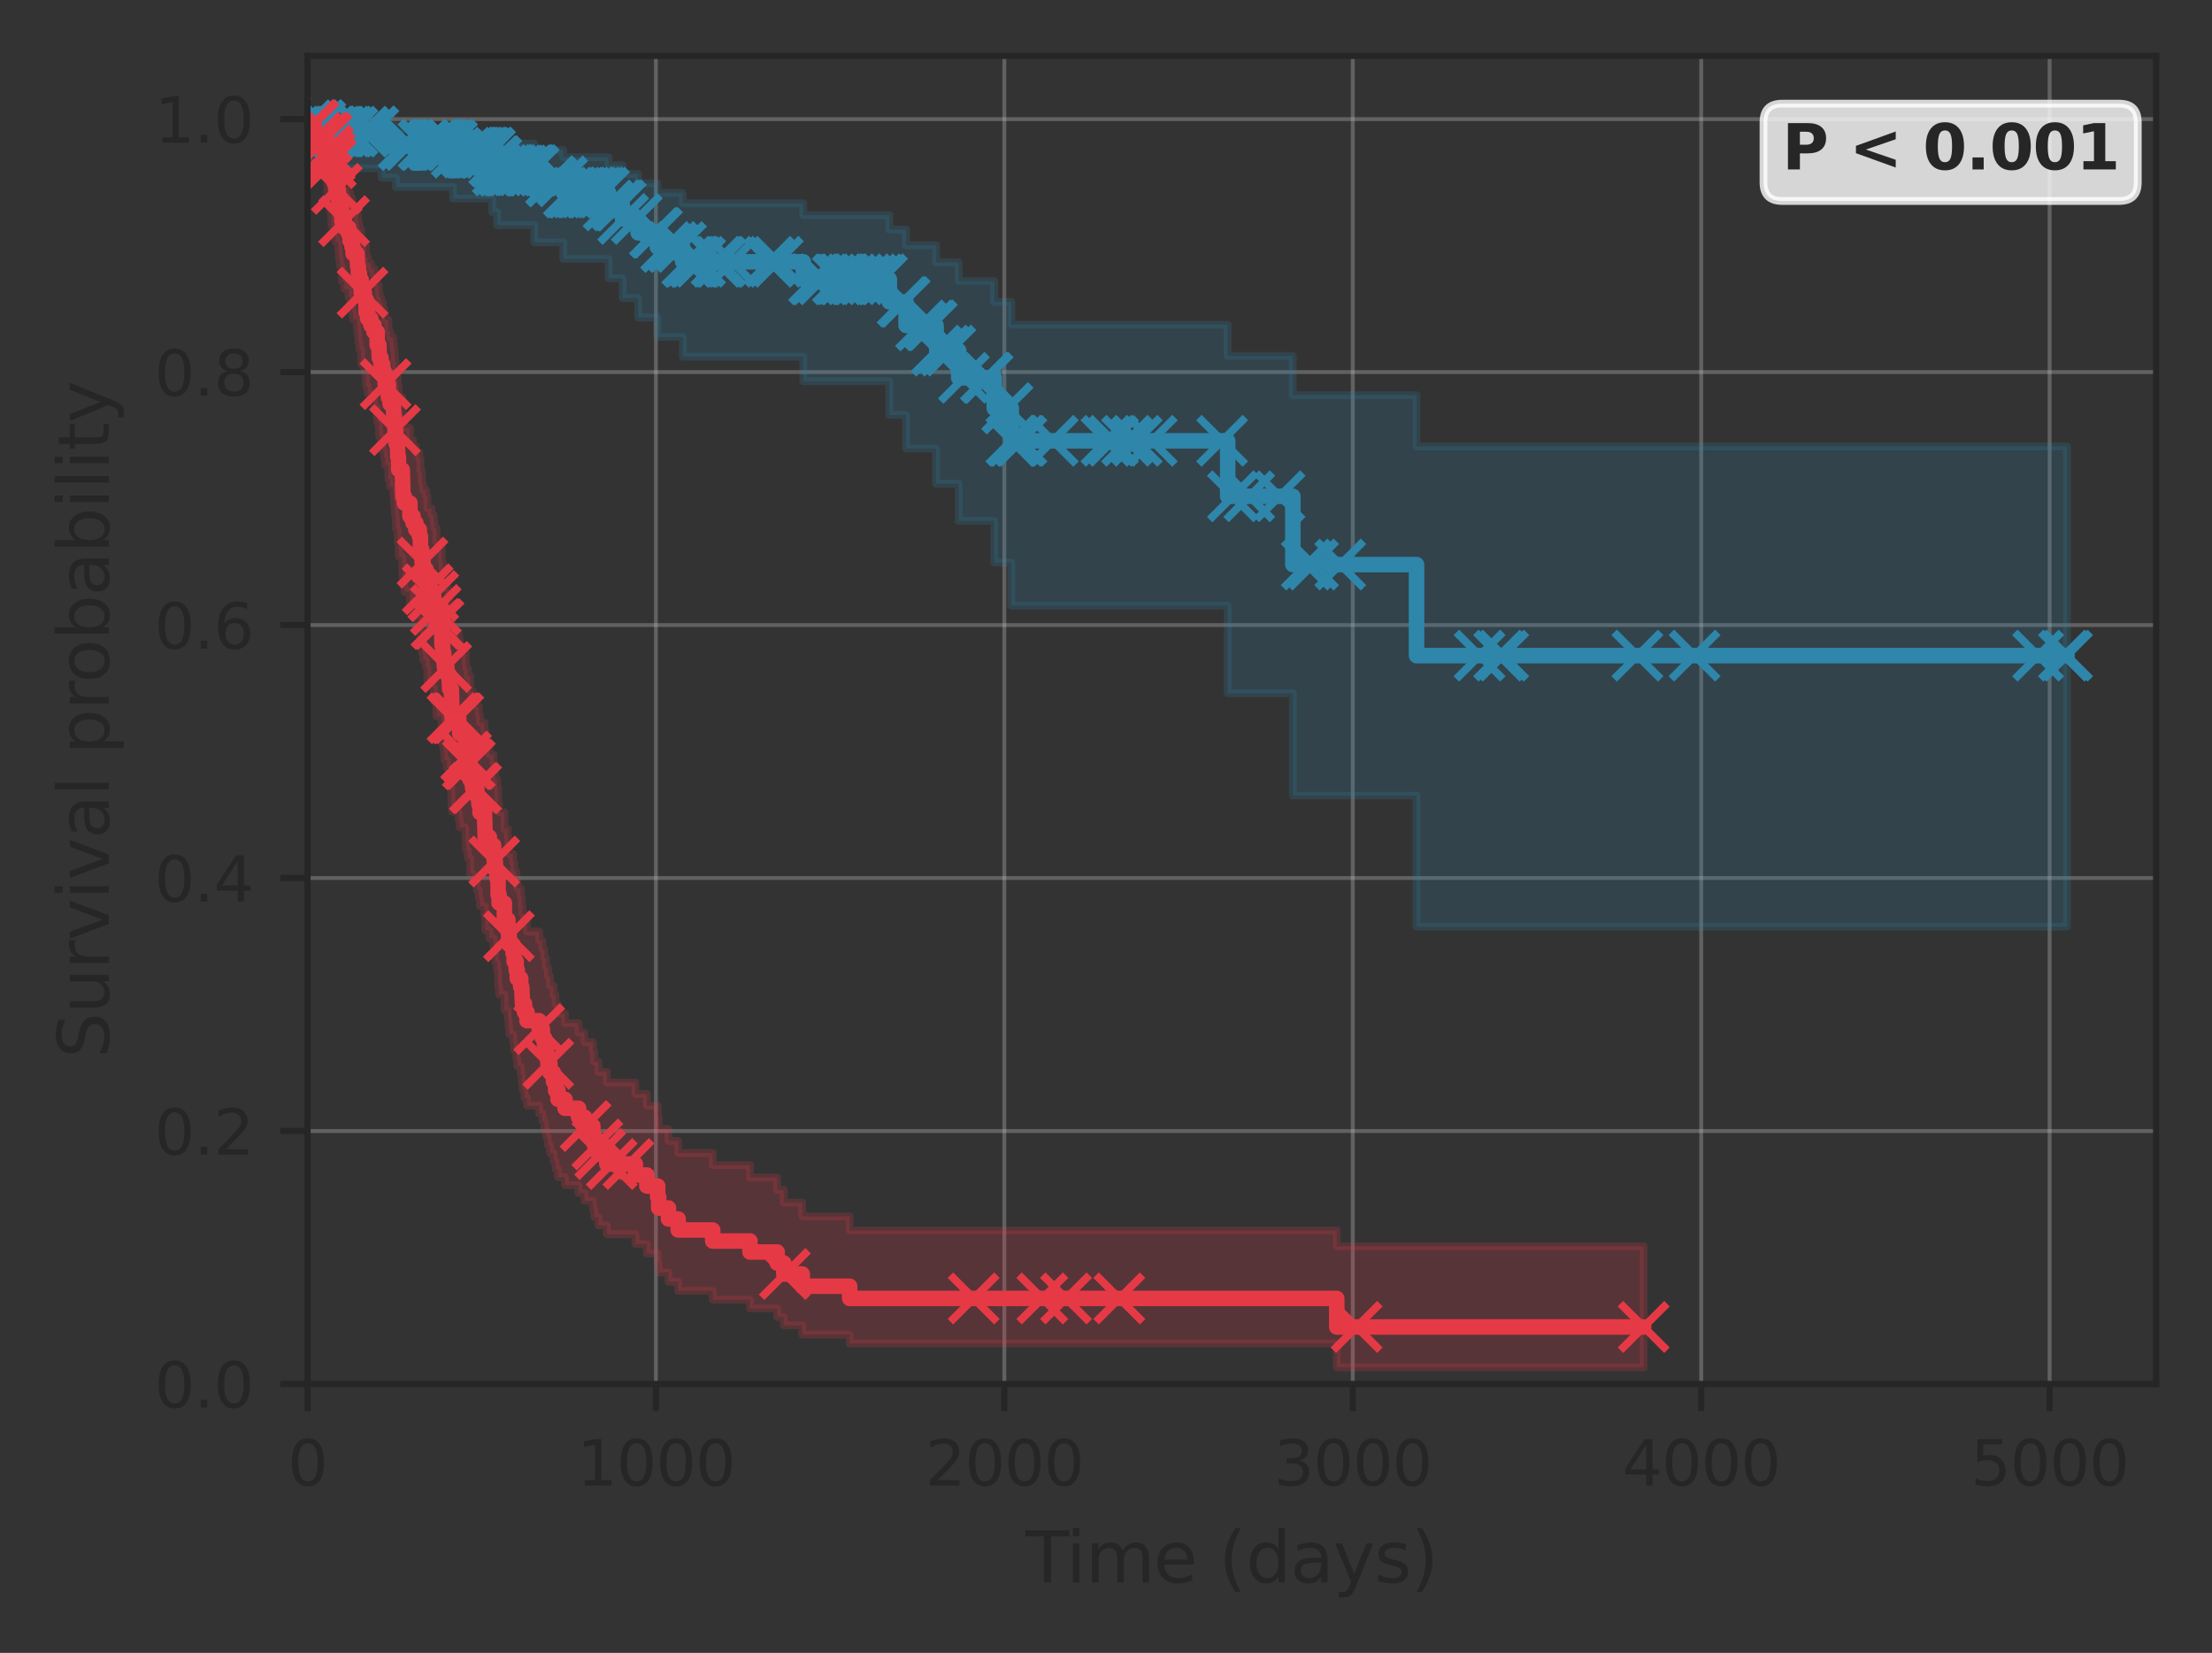<?xml version="1.0" encoding="utf-8" standalone="no"?>
<!DOCTYPE svg PUBLIC "-//W3C//DTD SVG 1.1//EN"
  "http://www.w3.org/Graphics/SVG/1.1/DTD/svg11.dtd">
<svg xmlns:xlink="http://www.w3.org/1999/xlink" width="285.103pt" height="213.013pt" viewBox="0 0 285.103 213.013" xmlns="http://www.w3.org/2000/svg" version="1.1">
 <rect x="0" y="0" width="285.103" height="213.013" fill="#333333" stroke="none"/>
 <defs>
  <style type="text/css">*{stroke-linejoin: round; stroke-linecap: butt}</style>
 </defs>
 <g id="figure_1">
  <g id="patch_1">
   <path d="M 0 213.013 
L 285.103 213.013 
L 285.103 0 
L 0 0 
L 0 213.013 
z
" style="fill: none"/>
  </g>
  <g id="axes_1">
   <g id="patch_2">
    <path d="M 39.633 178.36 
L 277.903 178.36 
L 277.903 7.2 
L 39.633 7.2 
L 39.633 178.36 
z
" style="fill: none"/>
   </g>
   <g id="matplotlib.axis_1">
    <g id="xtick_1">
     <g id="line2d_1">
      <path d="M 39.633 178.36 
L 39.633 7.2 
" clip-path="url(#p3da222747e)" style="fill: none; stroke: #cccccc; stroke-opacity: 0.3; stroke-width: 0.5; stroke-linecap: round"/>
     </g>
     <g id="line2d_2">
      <defs>
       <path id="mc6030f7c36" d="M 0 0 
L 0 3.5 
" style="stroke: #262626; stroke-width: 0.8"/>
      </defs>
      <g>
       <use xlink:href="#mc6030f7c36" x="39.633" y="178.36" style="fill: #262626; stroke: #262626; stroke-width: 0.8"/>
      </g>
     </g>
     <g id="text_1">
      <!-- 0 -->
      <g style="fill: #262626" transform="translate(37.088 191.439) scale(0.08 -0.08)">
       <defs>
        <path id="DejaVuSans-30" d="M 2034 4250 
Q 1547 4250 1301 3770 
Q 1056 3291 1056 2328 
Q 1056 1369 1301 889 
Q 1547 409 2034 409 
Q 2525 409 2770 889 
Q 3016 1369 3016 2328 
Q 3016 3291 2770 3770 
Q 2525 4250 2034 4250 
z
M 2034 4750 
Q 2819 4750 3233 4129 
Q 3647 3509 3647 2328 
Q 3647 1150 3233 529 
Q 2819 -91 2034 -91 
Q 1250 -91 836 529 
Q 422 1150 422 2328 
Q 422 3509 836 4129 
Q 1250 4750 2034 4750 
z
" transform="scale(0.016)"/>
       </defs>
       <use xlink:href="#DejaVuSans-30"/>
      </g>
     </g>
    </g>
    <g id="xtick_2">
     <g id="line2d_3">
      <path d="M 84.541 178.36 
L 84.541 7.2 
" clip-path="url(#p3da222747e)" style="fill: none; stroke: #cccccc; stroke-opacity: 0.3; stroke-width: 0.5; stroke-linecap: round"/>
     </g>
     <g id="line2d_4">
      <g>
       <use xlink:href="#mc6030f7c36" x="84.541" y="178.36" style="fill: #262626; stroke: #262626; stroke-width: 0.8"/>
      </g>
     </g>
     <g id="text_2">
      <!-- 1000 -->
      <g style="fill: #262626" transform="translate(74.361 191.439) scale(0.08 -0.08)">
       <defs>
        <path id="DejaVuSans-31" d="M 794 531 
L 1825 531 
L 1825 4091 
L 703 3866 
L 703 4441 
L 1819 4666 
L 2450 4666 
L 2450 531 
L 3481 531 
L 3481 0 
L 794 0 
L 794 531 
z
" transform="scale(0.016)"/>
       </defs>
       <use xlink:href="#DejaVuSans-31"/>
       <use xlink:href="#DejaVuSans-30" transform="translate(63.623 0)"/>
       <use xlink:href="#DejaVuSans-30" transform="translate(127.246 0)"/>
       <use xlink:href="#DejaVuSans-30" transform="translate(190.869 0)"/>
      </g>
     </g>
    </g>
    <g id="xtick_3">
     <g id="line2d_5">
      <path d="M 129.449 178.36 
L 129.449 7.2 
" clip-path="url(#p3da222747e)" style="fill: none; stroke: #cccccc; stroke-opacity: 0.3; stroke-width: 0.5; stroke-linecap: round"/>
     </g>
     <g id="line2d_6">
      <g>
       <use xlink:href="#mc6030f7c36" x="129.449" y="178.36" style="fill: #262626; stroke: #262626; stroke-width: 0.8"/>
      </g>
     </g>
     <g id="text_3">
      <!-- 2000 -->
      <g style="fill: #262626" transform="translate(119.269 191.439) scale(0.08 -0.08)">
       <defs>
        <path id="DejaVuSans-32" d="M 1228 531 
L 3431 531 
L 3431 0 
L 469 0 
L 469 531 
Q 828 903 1448 1529 
Q 2069 2156 2228 2338 
Q 2531 2678 2651 2914 
Q 2772 3150 2772 3378 
Q 2772 3750 2511 3984 
Q 2250 4219 1831 4219 
Q 1534 4219 1204 4116 
Q 875 4013 500 3803 
L 500 4441 
Q 881 4594 1212 4672 
Q 1544 4750 1819 4750 
Q 2544 4750 2975 4387 
Q 3406 4025 3406 3419 
Q 3406 3131 3298 2873 
Q 3191 2616 2906 2266 
Q 2828 2175 2409 1742 
Q 1991 1309 1228 531 
z
" transform="scale(0.016)"/>
       </defs>
       <use xlink:href="#DejaVuSans-32"/>
       <use xlink:href="#DejaVuSans-30" transform="translate(63.623 0)"/>
       <use xlink:href="#DejaVuSans-30" transform="translate(127.246 0)"/>
       <use xlink:href="#DejaVuSans-30" transform="translate(190.869 0)"/>
      </g>
     </g>
    </g>
    <g id="xtick_4">
     <g id="line2d_7">
      <path d="M 174.358 178.36 
L 174.358 7.2 
" clip-path="url(#p3da222747e)" style="fill: none; stroke: #cccccc; stroke-opacity: 0.3; stroke-width: 0.5; stroke-linecap: round"/>
     </g>
     <g id="line2d_8">
      <g>
       <use xlink:href="#mc6030f7c36" x="174.358" y="178.36" style="fill: #262626; stroke: #262626; stroke-width: 0.8"/>
      </g>
     </g>
     <g id="text_4">
      <!-- 3000 -->
      <g style="fill: #262626" transform="translate(164.178 191.439) scale(0.08 -0.08)">
       <defs>
        <path id="DejaVuSans-33" d="M 2597 2516 
Q 3050 2419 3304 2112 
Q 3559 1806 3559 1356 
Q 3559 666 3084 287 
Q 2609 -91 1734 -91 
Q 1441 -91 1130 -33 
Q 819 25 488 141 
L 488 750 
Q 750 597 1062 519 
Q 1375 441 1716 441 
Q 2309 441 2620 675 
Q 2931 909 2931 1356 
Q 2931 1769 2642 2001 
Q 2353 2234 1838 2234 
L 1294 2234 
L 1294 2753 
L 1863 2753 
Q 2328 2753 2575 2939 
Q 2822 3125 2822 3475 
Q 2822 3834 2567 4026 
Q 2313 4219 1838 4219 
Q 1578 4219 1281 4162 
Q 984 4106 628 3988 
L 628 4550 
Q 988 4650 1302 4700 
Q 1616 4750 1894 4750 
Q 2613 4750 3031 4423 
Q 3450 4097 3450 3541 
Q 3450 3153 3228 2886 
Q 3006 2619 2597 2516 
z
" transform="scale(0.016)"/>
       </defs>
       <use xlink:href="#DejaVuSans-33"/>
       <use xlink:href="#DejaVuSans-30" transform="translate(63.623 0)"/>
       <use xlink:href="#DejaVuSans-30" transform="translate(127.246 0)"/>
       <use xlink:href="#DejaVuSans-30" transform="translate(190.869 0)"/>
      </g>
     </g>
    </g>
    <g id="xtick_5">
     <g id="line2d_9">
      <path d="M 219.266 178.36 
L 219.266 7.2 
" clip-path="url(#p3da222747e)" style="fill: none; stroke: #cccccc; stroke-opacity: 0.3; stroke-width: 0.5; stroke-linecap: round"/>
     </g>
     <g id="line2d_10">
      <g>
       <use xlink:href="#mc6030f7c36" x="219.266" y="178.36" style="fill: #262626; stroke: #262626; stroke-width: 0.8"/>
      </g>
     </g>
     <g id="text_5">
      <!-- 4000 -->
      <g style="fill: #262626" transform="translate(209.086 191.439) scale(0.08 -0.08)">
       <defs>
        <path id="DejaVuSans-34" d="M 2419 4116 
L 825 1625 
L 2419 1625 
L 2419 4116 
z
M 2253 4666 
L 3047 4666 
L 3047 1625 
L 3713 1625 
L 3713 1100 
L 3047 1100 
L 3047 0 
L 2419 0 
L 2419 1100 
L 313 1100 
L 313 1709 
L 2253 4666 
z
" transform="scale(0.016)"/>
       </defs>
       <use xlink:href="#DejaVuSans-34"/>
       <use xlink:href="#DejaVuSans-30" transform="translate(63.623 0)"/>
       <use xlink:href="#DejaVuSans-30" transform="translate(127.246 0)"/>
       <use xlink:href="#DejaVuSans-30" transform="translate(190.869 0)"/>
      </g>
     </g>
    </g>
    <g id="xtick_6">
     <g id="line2d_11">
      <path d="M 264.174 178.36 
L 264.174 7.2 
" clip-path="url(#p3da222747e)" style="fill: none; stroke: #cccccc; stroke-opacity: 0.3; stroke-width: 0.5; stroke-linecap: round"/>
     </g>
     <g id="line2d_12">
      <g>
       <use xlink:href="#mc6030f7c36" x="264.174" y="178.36" style="fill: #262626; stroke: #262626; stroke-width: 0.8"/>
      </g>
     </g>
     <g id="text_6">
      <!-- 5000 -->
      <g style="fill: #262626" transform="translate(253.994 191.439) scale(0.08 -0.08)">
       <defs>
        <path id="DejaVuSans-35" d="M 691 4666 
L 3169 4666 
L 3169 4134 
L 1269 4134 
L 1269 2991 
Q 1406 3038 1543 3061 
Q 1681 3084 1819 3084 
Q 2600 3084 3056 2656 
Q 3513 2228 3513 1497 
Q 3513 744 3044 326 
Q 2575 -91 1722 -91 
Q 1428 -91 1123 -41 
Q 819 9 494 109 
L 494 744 
Q 775 591 1075 516 
Q 1375 441 1709 441 
Q 2250 441 2565 725 
Q 2881 1009 2881 1497 
Q 2881 1984 2565 2268 
Q 2250 2553 1709 2553 
Q 1456 2553 1204 2497 
Q 953 2441 691 2322 
L 691 4666 
z
" transform="scale(0.016)"/>
       </defs>
       <use xlink:href="#DejaVuSans-35"/>
       <use xlink:href="#DejaVuSans-30" transform="translate(63.623 0)"/>
       <use xlink:href="#DejaVuSans-30" transform="translate(127.246 0)"/>
       <use xlink:href="#DejaVuSans-30" transform="translate(190.869 0)"/>
      </g>
     </g>
    </g>
    <g id="text_7">
     <!-- Time (days) -->
     <g style="fill: #262626" transform="translate(132.194 203.941) scale(0.09 -0.09)">
      <defs>
       <path id="DejaVuSans-54" d="M -19 4666 
L 3928 4666 
L 3928 4134 
L 2272 4134 
L 2272 0 
L 1638 0 
L 1638 4134 
L -19 4134 
L -19 4666 
z
" transform="scale(0.016)"/>
       <path id="DejaVuSans-69" d="M 603 3500 
L 1178 3500 
L 1178 0 
L 603 0 
L 603 3500 
z
M 603 4863 
L 1178 4863 
L 1178 4134 
L 603 4134 
L 603 4863 
z
" transform="scale(0.016)"/>
       <path id="DejaVuSans-6d" d="M 3328 2828 
Q 3544 3216 3844 3400 
Q 4144 3584 4550 3584 
Q 5097 3584 5394 3201 
Q 5691 2819 5691 2113 
L 5691 0 
L 5113 0 
L 5113 2094 
Q 5113 2597 4934 2840 
Q 4756 3084 4391 3084 
Q 3944 3084 3684 2787 
Q 3425 2491 3425 1978 
L 3425 0 
L 2847 0 
L 2847 2094 
Q 2847 2600 2669 2842 
Q 2491 3084 2119 3084 
Q 1678 3084 1418 2786 
Q 1159 2488 1159 1978 
L 1159 0 
L 581 0 
L 581 3500 
L 1159 3500 
L 1159 2956 
Q 1356 3278 1631 3431 
Q 1906 3584 2284 3584 
Q 2666 3584 2933 3390 
Q 3200 3197 3328 2828 
z
" transform="scale(0.016)"/>
       <path id="DejaVuSans-65" d="M 3597 1894 
L 3597 1613 
L 953 1613 
Q 991 1019 1311 708 
Q 1631 397 2203 397 
Q 2534 397 2845 478 
Q 3156 559 3463 722 
L 3463 178 
Q 3153 47 2828 -22 
Q 2503 -91 2169 -91 
Q 1331 -91 842 396 
Q 353 884 353 1716 
Q 353 2575 817 3079 
Q 1281 3584 2069 3584 
Q 2775 3584 3186 3129 
Q 3597 2675 3597 1894 
z
M 3022 2063 
Q 3016 2534 2758 2815 
Q 2500 3097 2075 3097 
Q 1594 3097 1305 2825 
Q 1016 2553 972 2059 
L 3022 2063 
z
" transform="scale(0.016)"/>
       <path id="DejaVuSans-20" transform="scale(0.016)"/>
       <path id="DejaVuSans-28" d="M 1984 4856 
Q 1566 4138 1362 3434 
Q 1159 2731 1159 2009 
Q 1159 1288 1364 580 
Q 1569 -128 1984 -844 
L 1484 -844 
Q 1016 -109 783 600 
Q 550 1309 550 2009 
Q 550 2706 781 3412 
Q 1013 4119 1484 4856 
L 1984 4856 
z
" transform="scale(0.016)"/>
       <path id="DejaVuSans-64" d="M 2906 2969 
L 2906 4863 
L 3481 4863 
L 3481 0 
L 2906 0 
L 2906 525 
Q 2725 213 2448 61 
Q 2172 -91 1784 -91 
Q 1150 -91 751 415 
Q 353 922 353 1747 
Q 353 2572 751 3078 
Q 1150 3584 1784 3584 
Q 2172 3584 2448 3432 
Q 2725 3281 2906 2969 
z
M 947 1747 
Q 947 1113 1208 752 
Q 1469 391 1925 391 
Q 2381 391 2643 752 
Q 2906 1113 2906 1747 
Q 2906 2381 2643 2742 
Q 2381 3103 1925 3103 
Q 1469 3103 1208 2742 
Q 947 2381 947 1747 
z
" transform="scale(0.016)"/>
       <path id="DejaVuSans-61" d="M 2194 1759 
Q 1497 1759 1228 1600 
Q 959 1441 959 1056 
Q 959 750 1161 570 
Q 1363 391 1709 391 
Q 2188 391 2477 730 
Q 2766 1069 2766 1631 
L 2766 1759 
L 2194 1759 
z
M 3341 1997 
L 3341 0 
L 2766 0 
L 2766 531 
Q 2569 213 2275 61 
Q 1981 -91 1556 -91 
Q 1019 -91 701 211 
Q 384 513 384 1019 
Q 384 1609 779 1909 
Q 1175 2209 1959 2209 
L 2766 2209 
L 2766 2266 
Q 2766 2663 2505 2880 
Q 2244 3097 1772 3097 
Q 1472 3097 1187 3025 
Q 903 2953 641 2809 
L 641 3341 
Q 956 3463 1253 3523 
Q 1550 3584 1831 3584 
Q 2591 3584 2966 3190 
Q 3341 2797 3341 1997 
z
" transform="scale(0.016)"/>
       <path id="DejaVuSans-79" d="M 2059 -325 
Q 1816 -950 1584 -1140 
Q 1353 -1331 966 -1331 
L 506 -1331 
L 506 -850 
L 844 -850 
Q 1081 -850 1212 -737 
Q 1344 -625 1503 -206 
L 1606 56 
L 191 3500 
L 800 3500 
L 1894 763 
L 2988 3500 
L 3597 3500 
L 2059 -325 
z
" transform="scale(0.016)"/>
       <path id="DejaVuSans-73" d="M 2834 3397 
L 2834 2853 
Q 2591 2978 2328 3040 
Q 2066 3103 1784 3103 
Q 1356 3103 1142 2972 
Q 928 2841 928 2578 
Q 928 2378 1081 2264 
Q 1234 2150 1697 2047 
L 1894 2003 
Q 2506 1872 2764 1633 
Q 3022 1394 3022 966 
Q 3022 478 2636 193 
Q 2250 -91 1575 -91 
Q 1294 -91 989 -36 
Q 684 19 347 128 
L 347 722 
Q 666 556 975 473 
Q 1284 391 1588 391 
Q 1994 391 2212 530 
Q 2431 669 2431 922 
Q 2431 1156 2273 1281 
Q 2116 1406 1581 1522 
L 1381 1569 
Q 847 1681 609 1914 
Q 372 2147 372 2553 
Q 372 3047 722 3315 
Q 1072 3584 1716 3584 
Q 2034 3584 2315 3537 
Q 2597 3491 2834 3397 
z
" transform="scale(0.016)"/>
       <path id="DejaVuSans-29" d="M 513 4856 
L 1013 4856 
Q 1481 4119 1714 3412 
Q 1947 2706 1947 2009 
Q 1947 1309 1714 600 
Q 1481 -109 1013 -844 
L 513 -844 
Q 928 -128 1133 580 
Q 1338 1288 1338 2009 
Q 1338 2731 1133 3434 
Q 928 4138 513 4856 
z
" transform="scale(0.016)"/>
      </defs>
      <use xlink:href="#DejaVuSans-54"/>
      <use xlink:href="#DejaVuSans-69" transform="translate(57.959 0)"/>
      <use xlink:href="#DejaVuSans-6d" transform="translate(85.742 0)"/>
      <use xlink:href="#DejaVuSans-65" transform="translate(183.154 0)"/>
      <use xlink:href="#DejaVuSans-20" transform="translate(244.678 0)"/>
      <use xlink:href="#DejaVuSans-28" transform="translate(276.465 0)"/>
      <use xlink:href="#DejaVuSans-64" transform="translate(315.479 0)"/>
      <use xlink:href="#DejaVuSans-61" transform="translate(378.955 0)"/>
      <use xlink:href="#DejaVuSans-79" transform="translate(440.234 0)"/>
      <use xlink:href="#DejaVuSans-73" transform="translate(499.414 0)"/>
      <use xlink:href="#DejaVuSans-29" transform="translate(551.514 0)"/>
     </g>
    </g>
   </g>
   <g id="matplotlib.axis_2">
    <g id="ytick_1">
     <g id="line2d_13">
      <path d="M 39.633 178.36 
L 277.903 178.36 
" clip-path="url(#p3da222747e)" style="fill: none; stroke: #cccccc; stroke-opacity: 0.3; stroke-width: 0.5; stroke-linecap: round"/>
     </g>
     <g id="line2d_14">
      <defs>
       <path id="me35808b74c" d="M 0 0 
L -3.5 0 
" style="stroke: #262626; stroke-width: 0.8"/>
      </defs>
      <g>
       <use xlink:href="#me35808b74c" x="39.633" y="178.36" style="fill: #262626; stroke: #262626; stroke-width: 0.8"/>
      </g>
     </g>
     <g id="text_8">
      <!-- 0.0 -->
      <g style="fill: #262626" transform="translate(19.91 181.399) scale(0.08 -0.08)">
       <defs>
        <path id="DejaVuSans-2e" d="M 684 794 
L 1344 794 
L 1344 0 
L 684 0 
L 684 794 
z
" transform="scale(0.016)"/>
       </defs>
       <use xlink:href="#DejaVuSans-30"/>
       <use xlink:href="#DejaVuSans-2e" transform="translate(63.623 0)"/>
       <use xlink:href="#DejaVuSans-30" transform="translate(95.41 0)"/>
      </g>
     </g>
    </g>
    <g id="ytick_2">
     <g id="line2d_15">
      <path d="M 39.633 145.758 
L 277.903 145.758 
" clip-path="url(#p3da222747e)" style="fill: none; stroke: #cccccc; stroke-opacity: 0.3; stroke-width: 0.5; stroke-linecap: round"/>
     </g>
     <g id="line2d_16">
      <g>
       <use xlink:href="#me35808b74c" x="39.633" y="145.758" style="fill: #262626; stroke: #262626; stroke-width: 0.8"/>
      </g>
     </g>
     <g id="text_9">
      <!-- 0.2 -->
      <g style="fill: #262626" transform="translate(19.91 148.797) scale(0.08 -0.08)">
       <use xlink:href="#DejaVuSans-30"/>
       <use xlink:href="#DejaVuSans-2e" transform="translate(63.623 0)"/>
       <use xlink:href="#DejaVuSans-32" transform="translate(95.41 0)"/>
      </g>
     </g>
    </g>
    <g id="ytick_3">
     <g id="line2d_17">
      <path d="M 39.633 113.156 
L 277.903 113.156 
" clip-path="url(#p3da222747e)" style="fill: none; stroke: #cccccc; stroke-opacity: 0.3; stroke-width: 0.5; stroke-linecap: round"/>
     </g>
     <g id="line2d_18">
      <g>
       <use xlink:href="#me35808b74c" x="39.633" y="113.156" style="fill: #262626; stroke: #262626; stroke-width: 0.8"/>
      </g>
     </g>
     <g id="text_10">
      <!-- 0.4 -->
      <g style="fill: #262626" transform="translate(19.91 116.196) scale(0.08 -0.08)">
       <use xlink:href="#DejaVuSans-30"/>
       <use xlink:href="#DejaVuSans-2e" transform="translate(63.623 0)"/>
       <use xlink:href="#DejaVuSans-34" transform="translate(95.41 0)"/>
      </g>
     </g>
    </g>
    <g id="ytick_4">
     <g id="line2d_19">
      <path d="M 39.633 80.554 
L 277.903 80.554 
" clip-path="url(#p3da222747e)" style="fill: none; stroke: #cccccc; stroke-opacity: 0.3; stroke-width: 0.5; stroke-linecap: round"/>
     </g>
     <g id="line2d_20">
      <g>
       <use xlink:href="#me35808b74c" x="39.633" y="80.554" style="fill: #262626; stroke: #262626; stroke-width: 0.8"/>
      </g>
     </g>
     <g id="text_11">
      <!-- 0.6 -->
      <g style="fill: #262626" transform="translate(19.91 83.594) scale(0.08 -0.08)">
       <defs>
        <path id="DejaVuSans-36" d="M 2113 2584 
Q 1688 2584 1439 2293 
Q 1191 2003 1191 1497 
Q 1191 994 1439 701 
Q 1688 409 2113 409 
Q 2538 409 2786 701 
Q 3034 994 3034 1497 
Q 3034 2003 2786 2293 
Q 2538 2584 2113 2584 
z
M 3366 4563 
L 3366 3988 
Q 3128 4100 2886 4159 
Q 2644 4219 2406 4219 
Q 1781 4219 1451 3797 
Q 1122 3375 1075 2522 
Q 1259 2794 1537 2939 
Q 1816 3084 2150 3084 
Q 2853 3084 3261 2657 
Q 3669 2231 3669 1497 
Q 3669 778 3244 343 
Q 2819 -91 2113 -91 
Q 1303 -91 875 529 
Q 447 1150 447 2328 
Q 447 3434 972 4092 
Q 1497 4750 2381 4750 
Q 2619 4750 2861 4703 
Q 3103 4656 3366 4563 
z
" transform="scale(0.016)"/>
       </defs>
       <use xlink:href="#DejaVuSans-30"/>
       <use xlink:href="#DejaVuSans-2e" transform="translate(63.623 0)"/>
       <use xlink:href="#DejaVuSans-36" transform="translate(95.41 0)"/>
      </g>
     </g>
    </g>
    <g id="ytick_5">
     <g id="line2d_21">
      <path d="M 39.633 47.952 
L 277.903 47.952 
" clip-path="url(#p3da222747e)" style="fill: none; stroke: #cccccc; stroke-opacity: 0.3; stroke-width: 0.5; stroke-linecap: round"/>
     </g>
     <g id="line2d_22">
      <g>
       <use xlink:href="#me35808b74c" x="39.633" y="47.952" style="fill: #262626; stroke: #262626; stroke-width: 0.8"/>
      </g>
     </g>
     <g id="text_12">
      <!-- 0.8 -->
      <g style="fill: #262626" transform="translate(19.91 50.992) scale(0.08 -0.08)">
       <defs>
        <path id="DejaVuSans-38" d="M 2034 2216 
Q 1584 2216 1326 1975 
Q 1069 1734 1069 1313 
Q 1069 891 1326 650 
Q 1584 409 2034 409 
Q 2484 409 2743 651 
Q 3003 894 3003 1313 
Q 3003 1734 2745 1975 
Q 2488 2216 2034 2216 
z
M 1403 2484 
Q 997 2584 770 2862 
Q 544 3141 544 3541 
Q 544 4100 942 4425 
Q 1341 4750 2034 4750 
Q 2731 4750 3128 4425 
Q 3525 4100 3525 3541 
Q 3525 3141 3298 2862 
Q 3072 2584 2669 2484 
Q 3125 2378 3379 2068 
Q 3634 1759 3634 1313 
Q 3634 634 3220 271 
Q 2806 -91 2034 -91 
Q 1263 -91 848 271 
Q 434 634 434 1313 
Q 434 1759 690 2068 
Q 947 2378 1403 2484 
z
M 1172 3481 
Q 1172 3119 1398 2916 
Q 1625 2713 2034 2713 
Q 2441 2713 2670 2916 
Q 2900 3119 2900 3481 
Q 2900 3844 2670 4047 
Q 2441 4250 2034 4250 
Q 1625 4250 1398 4047 
Q 1172 3844 1172 3481 
z
" transform="scale(0.016)"/>
       </defs>
       <use xlink:href="#DejaVuSans-30"/>
       <use xlink:href="#DejaVuSans-2e" transform="translate(63.623 0)"/>
       <use xlink:href="#DejaVuSans-38" transform="translate(95.41 0)"/>
      </g>
     </g>
    </g>
    <g id="ytick_6">
     <g id="line2d_23">
      <path d="M 39.633 15.35 
L 277.903 15.35 
" clip-path="url(#p3da222747e)" style="fill: none; stroke: #cccccc; stroke-opacity: 0.3; stroke-width: 0.5; stroke-linecap: round"/>
     </g>
     <g id="line2d_24">
      <g>
       <use xlink:href="#me35808b74c" x="39.633" y="15.35" style="fill: #262626; stroke: #262626; stroke-width: 0.8"/>
      </g>
     </g>
     <g id="text_13">
      <!-- 1.0 -->
      <g style="fill: #262626" transform="translate(19.91 18.39) scale(0.08 -0.08)">
       <use xlink:href="#DejaVuSans-31"/>
       <use xlink:href="#DejaVuSans-2e" transform="translate(63.623 0)"/>
       <use xlink:href="#DejaVuSans-30" transform="translate(95.41 0)"/>
      </g>
     </g>
    </g>
    <g id="text_14">
     <!-- Survival probability -->
     <g style="fill: #262626" transform="translate(14.039 136.362) rotate(-90) scale(0.09 -0.09)">
      <defs>
       <path id="DejaVuSans-53" d="M 3425 4513 
L 3425 3897 
Q 3066 4069 2747 4153 
Q 2428 4238 2131 4238 
Q 1616 4238 1336 4038 
Q 1056 3838 1056 3469 
Q 1056 3159 1242 3001 
Q 1428 2844 1947 2747 
L 2328 2669 
Q 3034 2534 3370 2195 
Q 3706 1856 3706 1288 
Q 3706 609 3251 259 
Q 2797 -91 1919 -91 
Q 1588 -91 1214 -16 
Q 841 59 441 206 
L 441 856 
Q 825 641 1194 531 
Q 1563 422 1919 422 
Q 2459 422 2753 634 
Q 3047 847 3047 1241 
Q 3047 1584 2836 1778 
Q 2625 1972 2144 2069 
L 1759 2144 
Q 1053 2284 737 2584 
Q 422 2884 422 3419 
Q 422 4038 858 4394 
Q 1294 4750 2059 4750 
Q 2388 4750 2728 4690 
Q 3069 4631 3425 4513 
z
" transform="scale(0.016)"/>
       <path id="DejaVuSans-75" d="M 544 1381 
L 544 3500 
L 1119 3500 
L 1119 1403 
Q 1119 906 1312 657 
Q 1506 409 1894 409 
Q 2359 409 2629 706 
Q 2900 1003 2900 1516 
L 2900 3500 
L 3475 3500 
L 3475 0 
L 2900 0 
L 2900 538 
Q 2691 219 2414 64 
Q 2138 -91 1772 -91 
Q 1169 -91 856 284 
Q 544 659 544 1381 
z
M 1991 3584 
L 1991 3584 
z
" transform="scale(0.016)"/>
       <path id="DejaVuSans-72" d="M 2631 2963 
Q 2534 3019 2420 3045 
Q 2306 3072 2169 3072 
Q 1681 3072 1420 2755 
Q 1159 2438 1159 1844 
L 1159 0 
L 581 0 
L 581 3500 
L 1159 3500 
L 1159 2956 
Q 1341 3275 1631 3429 
Q 1922 3584 2338 3584 
Q 2397 3584 2469 3576 
Q 2541 3569 2628 3553 
L 2631 2963 
z
" transform="scale(0.016)"/>
       <path id="DejaVuSans-76" d="M 191 3500 
L 800 3500 
L 1894 563 
L 2988 3500 
L 3597 3500 
L 2284 0 
L 1503 0 
L 191 3500 
z
" transform="scale(0.016)"/>
       <path id="DejaVuSans-6c" d="M 603 4863 
L 1178 4863 
L 1178 0 
L 603 0 
L 603 4863 
z
" transform="scale(0.016)"/>
       <path id="DejaVuSans-70" d="M 1159 525 
L 1159 -1331 
L 581 -1331 
L 581 3500 
L 1159 3500 
L 1159 2969 
Q 1341 3281 1617 3432 
Q 1894 3584 2278 3584 
Q 2916 3584 3314 3078 
Q 3713 2572 3713 1747 
Q 3713 922 3314 415 
Q 2916 -91 2278 -91 
Q 1894 -91 1617 61 
Q 1341 213 1159 525 
z
M 3116 1747 
Q 3116 2381 2855 2742 
Q 2594 3103 2138 3103 
Q 1681 3103 1420 2742 
Q 1159 2381 1159 1747 
Q 1159 1113 1420 752 
Q 1681 391 2138 391 
Q 2594 391 2855 752 
Q 3116 1113 3116 1747 
z
" transform="scale(0.016)"/>
       <path id="DejaVuSans-6f" d="M 1959 3097 
Q 1497 3097 1228 2736 
Q 959 2375 959 1747 
Q 959 1119 1226 758 
Q 1494 397 1959 397 
Q 2419 397 2687 759 
Q 2956 1122 2956 1747 
Q 2956 2369 2687 2733 
Q 2419 3097 1959 3097 
z
M 1959 3584 
Q 2709 3584 3137 3096 
Q 3566 2609 3566 1747 
Q 3566 888 3137 398 
Q 2709 -91 1959 -91 
Q 1206 -91 779 398 
Q 353 888 353 1747 
Q 353 2609 779 3096 
Q 1206 3584 1959 3584 
z
" transform="scale(0.016)"/>
       <path id="DejaVuSans-62" d="M 3116 1747 
Q 3116 2381 2855 2742 
Q 2594 3103 2138 3103 
Q 1681 3103 1420 2742 
Q 1159 2381 1159 1747 
Q 1159 1113 1420 752 
Q 1681 391 2138 391 
Q 2594 391 2855 752 
Q 3116 1113 3116 1747 
z
M 1159 2969 
Q 1341 3281 1617 3432 
Q 1894 3584 2278 3584 
Q 2916 3584 3314 3078 
Q 3713 2572 3713 1747 
Q 3713 922 3314 415 
Q 2916 -91 2278 -91 
Q 1894 -91 1617 61 
Q 1341 213 1159 525 
L 1159 0 
L 581 0 
L 581 4863 
L 1159 4863 
L 1159 2969 
z
" transform="scale(0.016)"/>
       <path id="DejaVuSans-74" d="M 1172 4494 
L 1172 3500 
L 2356 3500 
L 2356 3053 
L 1172 3053 
L 1172 1153 
Q 1172 725 1289 603 
Q 1406 481 1766 481 
L 2356 481 
L 2356 0 
L 1766 0 
Q 1100 0 847 248 
Q 594 497 594 1153 
L 594 3053 
L 172 3053 
L 172 3500 
L 594 3500 
L 594 4494 
L 1172 4494 
z
" transform="scale(0.016)"/>
      </defs>
      <use xlink:href="#DejaVuSans-53"/>
      <use xlink:href="#DejaVuSans-75" transform="translate(63.477 0)"/>
      <use xlink:href="#DejaVuSans-72" transform="translate(126.855 0)"/>
      <use xlink:href="#DejaVuSans-76" transform="translate(167.969 0)"/>
      <use xlink:href="#DejaVuSans-69" transform="translate(227.148 0)"/>
      <use xlink:href="#DejaVuSans-76" transform="translate(254.932 0)"/>
      <use xlink:href="#DejaVuSans-61" transform="translate(314.111 0)"/>
      <use xlink:href="#DejaVuSans-6c" transform="translate(375.391 0)"/>
      <use xlink:href="#DejaVuSans-20" transform="translate(403.174 0)"/>
      <use xlink:href="#DejaVuSans-70" transform="translate(434.961 0)"/>
      <use xlink:href="#DejaVuSans-72" transform="translate(498.438 0)"/>
      <use xlink:href="#DejaVuSans-6f" transform="translate(537.301 0)"/>
      <use xlink:href="#DejaVuSans-62" transform="translate(598.482 0)"/>
      <use xlink:href="#DejaVuSans-61" transform="translate(661.959 0)"/>
      <use xlink:href="#DejaVuSans-62" transform="translate(723.238 0)"/>
      <use xlink:href="#DejaVuSans-69" transform="translate(786.715 0)"/>
      <use xlink:href="#DejaVuSans-6c" transform="translate(814.498 0)"/>
      <use xlink:href="#DejaVuSans-69" transform="translate(842.281 0)"/>
      <use xlink:href="#DejaVuSans-74" transform="translate(870.064 0)"/>
      <use xlink:href="#DejaVuSans-79" transform="translate(909.273 0)"/>
     </g>
    </g>
   </g>
   <g id="FillBetweenPolyCollection_1">
    <defs>
     <path id="m75e2957960" d="M 39.633 -197.55 
L 39.633 -192.101 
L 40.306 -192.101 
L 40.306 -192.101 
L 40.531 -192.101 
L 40.531 -192.101 
L 41.205 -192.101 
L 41.205 -192.101 
L 41.294 -192.101 
L 41.294 -192.101 
L 42.148 -192.101 
L 42.148 -191.317 
L 42.507 -191.317 
L 42.507 -191.317 
L 42.687 -191.317 
L 42.687 -191.317 
L 43.315 -191.317 
L 43.315 -191.317 
L 43.63 -191.317 
L 43.63 -191.317 
L 43.899 -191.317 
L 43.899 -191.317 
L 44.573 -191.317 
L 44.573 -191.317 
L 44.887 -191.317 
L 44.887 -191.317 
L 45.426 -191.317 
L 45.426 -191.317 
L 46.953 -191.317 
L 46.953 -191.317 
L 48.031 -191.317 
L 48.031 -191.317 
L 48.12 -191.317 
L 48.12 -191.317 
L 49.198 -191.317 
L 49.198 -190.109 
L 51.04 -190.109 
L 51.04 -188.916 
L 52.028 -188.916 
L 52.028 -188.916 
L 52.791 -188.916 
L 52.791 -188.916 
L 54.587 -188.916 
L 54.587 -188.916 
L 54.767 -188.916 
L 54.767 -188.916 
L 55.755 -188.916 
L 55.755 -188.916 
L 55.979 -188.916 
L 55.979 -188.916 
L 56.024 -188.916 
L 56.024 -188.916 
L 56.069 -188.916 
L 56.069 -188.916 
L 56.204 -188.916 
L 56.204 -188.916 
L 56.339 -188.916 
L 56.339 -188.916 
L 56.384 -188.916 
L 56.384 -188.916 
L 56.563 -188.916 
L 56.563 -188.916 
L 56.653 -188.916 
L 56.653 -188.916 
L 56.788 -188.916 
L 56.788 -188.916 
L 56.833 -188.916 
L 56.833 -188.916 
L 56.878 -188.916 
L 56.878 -188.916 
L 57.102 -188.916 
L 57.102 -188.916 
L 57.327 -188.916 
L 57.327 -188.916 
L 57.551 -188.916 
L 57.551 -188.916 
L 58.045 -188.916 
L 58.045 -188.916 
L 58.27 -188.916 
L 58.27 -188.916 
L 58.404 -188.916 
L 58.404 -187.424 
L 58.854 -187.424 
L 58.854 -187.424 
L 60.156 -187.424 
L 60.156 -187.424 
L 60.56 -187.424 
L 60.56 -187.424 
L 60.605 -187.424 
L 60.605 -187.424 
L 60.695 -187.424 
L 60.695 -187.424 
L 60.919 -187.424 
L 60.919 -187.424 
L 60.964 -187.424 
L 60.964 -187.424 
L 61.054 -187.424 
L 61.054 -187.424 
L 61.234 -187.424 
L 61.234 -187.424 
L 61.413 -187.424 
L 61.413 -187.424 
L 61.683 -187.424 
L 61.683 -187.424 
L 61.862 -187.424 
L 61.862 -187.424 
L 62.222 -187.424 
L 62.222 -187.424 
L 62.401 -187.424 
L 62.401 -187.424 
L 62.446 -187.424 
L 62.446 -187.424 
L 62.626 -187.424 
L 62.626 -187.424 
L 63.075 -187.424 
L 63.075 -187.424 
L 63.165 -187.424 
L 63.165 -187.424 
L 63.434 -187.424 
L 63.434 -185.686 
L 63.704 -185.686 
L 63.704 -185.686 
L 63.838 -185.686 
L 63.838 -185.686 
L 63.883 -185.686 
L 63.883 -185.686 
L 63.973 -185.686 
L 63.973 -185.686 
L 64.063 -185.686 
L 64.063 -183.982 
L 64.153 -183.982 
L 64.153 -183.982 
L 64.781 -183.982 
L 64.781 -183.982 
L 64.871 -183.982 
L 64.871 -183.982 
L 65.32 -183.982 
L 65.32 -183.982 
L 65.365 -183.982 
L 65.365 -183.982 
L 65.59 -183.982 
L 65.59 -183.982 
L 65.68 -183.982 
L 65.68 -183.982 
L 65.725 -183.982 
L 65.725 -183.982 
L 65.769 -183.982 
L 65.769 -183.982 
L 66.039 -183.982 
L 66.039 -183.982 
L 66.129 -183.982 
L 66.129 -183.982 
L 66.713 -183.982 
L 66.713 -183.982 
L 67.027 -183.982 
L 67.027 -183.982 
L 67.386 -183.982 
L 67.386 -183.982 
L 68.06 -183.982 
L 68.06 -183.982 
L 68.194 -183.982 
L 68.194 -183.982 
L 68.284 -183.982 
L 68.284 -183.982 
L 68.374 -183.982 
L 68.374 -183.982 
L 68.419 -183.982 
L 68.419 -183.982 
L 68.464 -183.982 
L 68.464 -183.982 
L 68.644 -183.982 
L 68.644 -183.982 
L 68.733 -183.982 
L 68.733 -183.982 
L 68.778 -183.982 
L 68.778 -183.982 
L 68.868 -183.982 
L 68.868 -181.781 
L 71.024 -181.781 
L 71.024 -181.781 
L 71.069 -181.781 
L 71.069 -181.781 
L 72.461 -181.781 
L 72.461 -181.781 
L 72.596 -181.781 
L 72.596 -179.635 
L 73.314 -179.635 
L 73.314 -179.635 
L 73.673 -179.635 
L 73.673 -179.635 
L 73.808 -179.635 
L 73.808 -179.635 
L 74.347 -179.635 
L 74.347 -179.635 
L 74.796 -179.635 
L 74.796 -179.635 
L 75.065 -179.635 
L 75.065 -179.635 
L 75.515 -179.635 
L 75.515 -179.635 
L 76.098 -179.635 
L 76.098 -179.635 
L 76.143 -179.635 
L 76.143 -179.635 
L 76.458 -179.635 
L 76.458 -179.635 
L 76.997 -179.635 
L 76.997 -179.635 
L 77.446 -179.635 
L 77.446 -179.635 
L 77.85 -179.635 
L 77.85 -179.635 
L 78.434 -179.635 
L 78.434 -177.154 
L 79.466 -177.154 
L 79.466 -177.154 
L 79.736 -177.154 
L 79.736 -177.154 
L 79.916 -177.154 
L 79.916 -177.154 
L 80.005 -177.154 
L 80.005 -177.154 
L 80.23 -177.154 
L 80.23 -174.606 
L 80.32 -174.606 
L 80.32 -174.606 
L 82.071 -174.606 
L 82.071 -174.606 
L 82.251 -174.606 
L 82.251 -172.093 
L 84.406 -172.093 
L 84.406 -172.093 
L 84.676 -172.093 
L 84.676 -172.093 
L 84.721 -172.093 
L 84.721 -169.593 
L 85.843 -169.593 
L 85.843 -169.593 
L 86.697 -169.593 
L 86.697 -169.593 
L 87.775 -169.593 
L 87.775 -169.593 
L 87.999 -169.593 
L 87.999 -167.041 
L 88.583 -167.041 
L 88.583 -167.041 
L 88.762 -167.041 
L 88.762 -167.041 
L 89.391 -167.041 
L 89.391 -167.041 
L 89.481 -167.041 
L 89.481 -167.041 
L 89.706 -167.041 
L 89.706 -167.041 
L 90.244 -167.041 
L 90.244 -167.041 
L 92.355 -167.041 
L 92.355 -167.041 
L 92.67 -167.041 
L 92.67 -167.041 
L 92.894 -167.041 
L 92.894 -167.041 
L 94.376 -167.041 
L 94.376 -167.041 
L 99.181 -167.041 
L 99.181 -167.041 
L 100.259 -167.041 
L 100.259 -167.041 
L 103.537 -167.041 
L 103.537 -163.881 
L 104.929 -163.881 
L 104.929 -163.881 
L 104.974 -163.881 
L 104.974 -163.881 
L 105.199 -163.881 
L 105.199 -163.881 
L 106.052 -163.881 
L 106.052 -163.881 
L 107.983 -163.881 
L 107.983 -163.881 
L 108.298 -163.881 
L 108.298 -163.881 
L 108.702 -163.881 
L 108.702 -163.881 
L 108.881 -163.881 
L 108.881 -163.881 
L 109.735 -163.881 
L 109.735 -163.881 
L 110.678 -163.881 
L 110.678 -163.881 
L 111.666 -163.881 
L 111.666 -163.881 
L 112.429 -163.881 
L 112.429 -163.881 
L 113.238 -163.881 
L 113.238 -163.881 
L 113.687 -163.881 
L 113.687 -163.881 
L 114.63 -163.881 
L 114.63 -159.538 
L 116.336 -159.538 
L 116.336 -159.538 
L 116.606 -159.538 
L 116.606 -159.538 
L 116.785 -159.538 
L 116.785 -155.204 
L 118.716 -155.204 
L 118.716 -155.204 
L 119.839 -155.204 
L 119.839 -155.204 
L 120.108 -155.204 
L 120.108 -155.204 
L 120.647 -155.204 
L 120.647 -150.674 
L 120.737 -150.674 
L 120.737 -150.674 
L 121.815 -150.674 
L 121.815 -150.674 
L 122.489 -150.674 
L 122.489 -150.674 
L 123.566 -150.674 
L 123.566 -145.881 
L 124.24 -145.881 
L 124.24 -145.881 
L 127.069 -145.881 
L 127.069 -145.881 
L 127.159 -145.881 
L 127.159 -145.881 
L 127.294 -145.881 
L 127.294 -145.881 
L 128.147 -145.881 
L 128.147 -140.52 
L 129.809 -140.52 
L 129.809 -140.52 
L 129.854 -140.52 
L 129.854 -140.52 
L 130.348 -140.52 
L 130.348 -134.959 
L 130.527 -134.959 
L 130.527 -134.959 
L 130.662 -134.959 
L 130.662 -134.959 
L 131.425 -134.959 
L 131.425 -134.959 
L 131.65 -134.959 
L 131.65 -134.959 
L 135.692 -134.959 
L 135.692 -134.959 
L 142.608 -134.959 
L 142.608 -134.959 
L 143.461 -134.959 
L 143.461 -134.959 
L 145.257 -134.959 
L 145.257 -134.959 
L 146.515 -134.959 
L 146.515 -134.959 
L 148.446 -134.959 
L 148.446 -134.959 
L 157.517 -134.959 
L 157.517 -134.959 
L 158.236 -134.959 
L 158.236 -123.674 
L 158.909 -123.674 
L 158.909 -123.674 
L 161.02 -123.674 
L 161.02 -123.674 
L 164.927 -123.674 
L 164.927 -123.674 
L 166.634 -123.674 
L 166.634 -110.48 
L 168.43 -110.48 
L 168.43 -110.48 
L 169.238 -110.48 
L 169.238 -110.48 
L 172.741 -110.48 
L 172.741 -110.48 
L 182.576 -110.48 
L 182.576 -93.587 
L 190.704 -93.587 
L 190.704 -93.587 
L 193.219 -93.587 
L 193.219 -93.587 
L 193.758 -93.587 
L 193.758 -93.587 
L 211.048 -93.587 
L 211.048 -93.587 
L 218.413 -93.587 
L 218.413 -93.587 
L 262.692 -93.587 
L 262.692 -93.587 
L 266.016 -93.587 
L 266.016 -93.587 
L 266.42 -93.587 
L 266.42 -93.587 
L 266.42 -155.484 
L 266.42 -155.484 
L 266.42 -155.484 
L 266.016 -155.484 
L 266.016 -155.484 
L 262.692 -155.484 
L 262.692 -155.484 
L 218.413 -155.484 
L 218.413 -155.484 
L 211.048 -155.484 
L 211.048 -155.484 
L 193.758 -155.484 
L 193.758 -155.484 
L 193.219 -155.484 
L 193.219 -155.484 
L 190.704 -155.484 
L 190.704 -155.484 
L 182.576 -155.484 
L 182.576 -162.08 
L 172.741 -162.08 
L 172.741 -162.08 
L 169.238 -162.08 
L 169.238 -162.08 
L 168.43 -162.08 
L 168.43 -162.08 
L 166.634 -162.08 
L 166.634 -167.146 
L 164.927 -167.146 
L 164.927 -167.146 
L 161.02 -167.146 
L 161.02 -167.146 
L 158.909 -167.146 
L 158.909 -167.146 
L 158.236 -167.146 
L 158.236 -171.168 
L 157.517 -171.168 
L 157.517 -171.168 
L 148.446 -171.168 
L 148.446 -171.168 
L 146.515 -171.168 
L 146.515 -171.168 
L 145.257 -171.168 
L 145.257 -171.168 
L 143.461 -171.168 
L 143.461 -171.168 
L 142.608 -171.168 
L 142.608 -171.168 
L 135.692 -171.168 
L 135.692 -171.168 
L 131.65 -171.168 
L 131.65 -171.168 
L 131.425 -171.168 
L 131.425 -171.168 
L 130.662 -171.168 
L 130.662 -171.168 
L 130.527 -171.168 
L 130.527 -171.168 
L 130.348 -171.168 
L 130.348 -174.102 
L 129.854 -174.102 
L 129.854 -174.102 
L 129.809 -174.102 
L 129.809 -174.102 
L 128.147 -174.102 
L 128.147 -176.797 
L 127.294 -176.797 
L 127.294 -176.797 
L 127.159 -176.797 
L 127.159 -176.797 
L 127.069 -176.797 
L 127.069 -176.797 
L 124.24 -176.797 
L 124.24 -176.797 
L 123.566 -176.797 
L 123.566 -179.206 
L 122.489 -179.206 
L 122.489 -179.206 
L 121.815 -179.206 
L 121.815 -179.206 
L 120.737 -179.206 
L 120.737 -179.206 
L 120.647 -179.206 
L 120.647 -181.407 
L 120.108 -181.407 
L 120.108 -181.407 
L 119.839 -181.407 
L 119.839 -181.407 
L 118.716 -181.407 
L 118.716 -181.407 
L 116.785 -181.407 
L 116.785 -183.422 
L 116.606 -183.422 
L 116.606 -183.422 
L 116.336 -183.422 
L 116.336 -183.422 
L 114.63 -183.422 
L 114.63 -185.282 
L 113.687 -185.282 
L 113.687 -185.282 
L 113.238 -185.282 
L 113.238 -185.282 
L 112.429 -185.282 
L 112.429 -185.282 
L 111.666 -185.282 
L 111.666 -185.282 
L 110.678 -185.282 
L 110.678 -185.282 
L 109.735 -185.282 
L 109.735 -185.282 
L 108.881 -185.282 
L 108.881 -185.282 
L 108.702 -185.282 
L 108.702 -185.282 
L 108.298 -185.282 
L 108.298 -185.282 
L 107.983 -185.282 
L 107.983 -185.282 
L 106.052 -185.282 
L 106.052 -185.282 
L 105.199 -185.282 
L 105.199 -185.282 
L 104.974 -185.282 
L 104.974 -185.282 
L 104.929 -185.282 
L 104.929 -185.282 
L 103.537 -185.282 
L 103.537 -186.817 
L 100.259 -186.817 
L 100.259 -186.817 
L 99.181 -186.817 
L 99.181 -186.817 
L 94.376 -186.817 
L 94.376 -186.817 
L 92.894 -186.817 
L 92.894 -186.817 
L 92.67 -186.817 
L 92.67 -186.817 
L 92.355 -186.817 
L 92.355 -186.817 
L 90.244 -186.817 
L 90.244 -186.817 
L 89.706 -186.817 
L 89.706 -186.817 
L 89.481 -186.817 
L 89.481 -186.817 
L 89.391 -186.817 
L 89.391 -186.817 
L 88.762 -186.817 
L 88.762 -186.817 
L 88.583 -186.817 
L 88.583 -186.817 
L 87.999 -186.817 
L 87.999 -188.146 
L 87.775 -188.146 
L 87.775 -188.146 
L 86.697 -188.146 
L 86.697 -188.146 
L 85.843 -188.146 
L 85.843 -188.146 
L 84.721 -188.146 
L 84.721 -189.402 
L 84.676 -189.402 
L 84.676 -189.402 
L 84.406 -189.402 
L 84.406 -189.402 
L 82.251 -189.402 
L 82.251 -190.594 
L 82.071 -190.594 
L 82.071 -190.594 
L 80.32 -190.594 
L 80.32 -190.594 
L 80.23 -190.594 
L 80.23 -191.72 
L 80.005 -191.72 
L 80.005 -191.72 
L 79.916 -191.72 
L 79.916 -191.72 
L 79.736 -191.72 
L 79.736 -191.72 
L 79.466 -191.72 
L 79.466 -191.72 
L 78.434 -191.72 
L 78.434 -192.756 
L 77.85 -192.756 
L 77.85 -192.756 
L 77.446 -192.756 
L 77.446 -192.756 
L 76.997 -192.756 
L 76.997 -192.756 
L 76.458 -192.756 
L 76.458 -192.756 
L 76.143 -192.756 
L 76.143 -192.756 
L 76.098 -192.756 
L 76.098 -192.756 
L 75.515 -192.756 
L 75.515 -192.756 
L 75.065 -192.756 
L 75.065 -192.756 
L 74.796 -192.756 
L 74.796 -192.756 
L 74.347 -192.756 
L 74.347 -192.756 
L 73.808 -192.756 
L 73.808 -192.756 
L 73.673 -192.756 
L 73.673 -192.756 
L 73.314 -192.756 
L 73.314 -192.756 
L 72.596 -192.756 
L 72.596 -193.663 
L 72.461 -193.663 
L 72.461 -193.663 
L 71.069 -193.663 
L 71.069 -193.663 
L 71.024 -193.663 
L 71.024 -193.663 
L 68.868 -193.663 
L 68.868 -194.505 
L 68.778 -194.505 
L 68.778 -194.505 
L 68.733 -194.505 
L 68.733 -194.505 
L 68.644 -194.505 
L 68.644 -194.505 
L 68.464 -194.505 
L 68.464 -194.505 
L 68.419 -194.505 
L 68.419 -194.505 
L 68.374 -194.505 
L 68.374 -194.505 
L 68.284 -194.505 
L 68.284 -194.505 
L 68.194 -194.505 
L 68.194 -194.505 
L 68.06 -194.505 
L 68.06 -194.505 
L 67.386 -194.505 
L 67.386 -194.505 
L 67.027 -194.505 
L 67.027 -194.505 
L 66.713 -194.505 
L 66.713 -194.505 
L 66.129 -194.505 
L 66.129 -194.505 
L 66.039 -194.505 
L 66.039 -194.505 
L 65.769 -194.505 
L 65.769 -194.505 
L 65.725 -194.505 
L 65.725 -194.505 
L 65.68 -194.505 
L 65.68 -194.505 
L 65.59 -194.505 
L 65.59 -194.505 
L 65.365 -194.505 
L 65.365 -194.505 
L 65.32 -194.505 
L 65.32 -194.505 
L 64.871 -194.505 
L 64.871 -194.505 
L 64.781 -194.505 
L 64.781 -194.505 
L 64.153 -194.505 
L 64.153 -194.505 
L 64.063 -194.505 
L 64.063 -195.207 
L 63.973 -195.207 
L 63.973 -195.207 
L 63.883 -195.207 
L 63.883 -195.207 
L 63.838 -195.207 
L 63.838 -195.207 
L 63.704 -195.207 
L 63.704 -195.207 
L 63.434 -195.207 
L 63.434 -195.853 
L 63.165 -195.853 
L 63.165 -195.853 
L 63.075 -195.853 
L 63.075 -195.853 
L 62.626 -195.853 
L 62.626 -195.853 
L 62.446 -195.853 
L 62.446 -195.853 
L 62.401 -195.853 
L 62.401 -195.853 
L 62.222 -195.853 
L 62.222 -195.853 
L 61.862 -195.853 
L 61.862 -195.853 
L 61.683 -195.853 
L 61.683 -195.853 
L 61.413 -195.853 
L 61.413 -195.853 
L 61.234 -195.853 
L 61.234 -195.853 
L 61.054 -195.853 
L 61.054 -195.853 
L 60.964 -195.853 
L 60.964 -195.853 
L 60.919 -195.853 
L 60.919 -195.853 
L 60.695 -195.853 
L 60.695 -195.853 
L 60.605 -195.853 
L 60.605 -195.853 
L 60.56 -195.853 
L 60.56 -195.853 
L 60.156 -195.853 
L 60.156 -195.853 
L 58.854 -195.853 
L 58.854 -195.853 
L 58.404 -195.853 
L 58.404 -196.403 
L 58.27 -196.403 
L 58.27 -196.403 
L 58.045 -196.403 
L 58.045 -196.403 
L 57.551 -196.403 
L 57.551 -196.403 
L 57.327 -196.403 
L 57.327 -196.403 
L 57.102 -196.403 
L 57.102 -196.403 
L 56.878 -196.403 
L 56.878 -196.403 
L 56.833 -196.403 
L 56.833 -196.403 
L 56.788 -196.403 
L 56.788 -196.403 
L 56.653 -196.403 
L 56.653 -196.403 
L 56.563 -196.403 
L 56.563 -196.403 
L 56.384 -196.403 
L 56.384 -196.403 
L 56.339 -196.403 
L 56.339 -196.403 
L 56.204 -196.403 
L 56.204 -196.403 
L 56.069 -196.403 
L 56.069 -196.403 
L 56.024 -196.403 
L 56.024 -196.403 
L 55.979 -196.403 
L 55.979 -196.403 
L 55.755 -196.403 
L 55.755 -196.403 
L 54.767 -196.403 
L 54.767 -196.403 
L 54.587 -196.403 
L 54.587 -196.403 
L 52.791 -196.403 
L 52.791 -196.403 
L 52.028 -196.403 
L 52.028 -196.403 
L 51.04 -196.403 
L 51.04 -196.861 
L 49.198 -196.861 
L 49.198 -197.258 
L 48.12 -197.258 
L 48.12 -197.258 
L 48.031 -197.258 
L 48.031 -197.258 
L 46.953 -197.258 
L 46.953 -197.258 
L 45.426 -197.258 
L 45.426 -197.258 
L 44.887 -197.258 
L 44.887 -197.258 
L 44.573 -197.258 
L 44.573 -197.258 
L 43.899 -197.258 
L 43.899 -197.258 
L 43.63 -197.258 
L 43.63 -197.258 
L 43.315 -197.258 
L 43.315 -197.258 
L 42.687 -197.258 
L 42.687 -197.258 
L 42.507 -197.258 
L 42.507 -197.258 
L 42.148 -197.258 
L 42.148 -197.55 
L 41.294 -197.55 
L 41.294 -197.55 
L 41.205 -197.55 
L 41.205 -197.55 
L 40.531 -197.55 
L 40.531 -197.55 
L 40.306 -197.55 
L 40.306 -197.55 
L 39.633 -197.55 
z
" style="stroke: #2e86ab; stroke-opacity: 0.2"/>
    </defs>
    <g clip-path="url(#p3da222747e)">
     <use xlink:href="#m75e2957960" x="0" y="213.013" style="fill: #2e86ab; fill-opacity: 0.2; stroke: #2e86ab; stroke-opacity: 0.2"/>
    </g>
   </g>
   <g id="FillBetweenPolyCollection_2">
    <defs>
     <path id="md0f4c9c724" d="M 36.759 -197.662 
L 36.759 -197.662 
L 39.633 -197.662 
L 39.633 -192.101 
L 40.217 -192.101 
L 40.217 -192.101 
L 40.396 -192.101 
L 40.396 -192.101 
L 40.486 -192.101 
L 40.486 -191.365 
L 40.531 -191.365 
L 40.531 -190.331 
L 40.89 -190.331 
L 40.89 -190.331 
L 41.699 -190.331 
L 41.699 -190.331 
L 42.103 -190.331 
L 42.103 -190.331 
L 42.148 -190.331 
L 42.148 -189.231 
L 42.193 -189.231 
L 42.193 -188.142 
L 42.282 -188.142 
L 42.282 -188.142 
L 42.417 -188.142 
L 42.417 -187.059 
L 42.507 -187.059 
L 42.507 -187.059 
L 42.552 -187.059 
L 42.552 -185.984 
L 42.642 -185.984 
L 42.642 -185.984 
L 42.687 -185.984 
L 42.687 -184.915 
L 42.731 -184.915 
L 42.731 -183.862 
L 43.046 -183.862 
L 43.046 -182.821 
L 43.27 -182.821 
L 43.27 -181.792 
L 43.405 -181.792 
L 43.405 -181.792 
L 43.585 -181.792 
L 43.585 -180.765 
L 43.675 -180.765 
L 43.675 -179.747 
L 43.809 -179.747 
L 43.809 -178.738 
L 44.034 -178.738 
L 44.034 -177.737 
L 44.079 -177.737 
L 44.079 -176.744 
L 44.348 -176.744 
L 44.348 -176.744 
L 44.393 -176.744 
L 44.393 -175.749 
L 44.932 -175.749 
L 44.932 -174.761 
L 45.112 -174.761 
L 45.112 -173.779 
L 45.381 -173.779 
L 45.381 -172.802 
L 45.516 -172.802 
L 45.516 -171.83 
L 46.01 -171.83 
L 46.01 -170.864 
L 46.1 -170.864 
L 46.1 -169.901 
L 46.189 -169.901 
L 46.189 -168.944 
L 46.324 -168.944 
L 46.324 -167.99 
L 46.549 -167.99 
L 46.549 -166.093 
L 46.728 -166.093 
L 46.728 -166.093 
L 46.953 -166.093 
L 46.953 -165.144 
L 47.177 -165.144 
L 47.177 -163.255 
L 47.402 -163.255 
L 47.402 -162.315 
L 47.806 -162.315 
L 47.806 -161.378 
L 48.21 -161.378 
L 48.21 -160.445 
L 48.614 -160.445 
L 48.614 -158.586 
L 48.839 -158.586 
L 48.839 -157.661 
L 48.884 -157.661 
L 48.884 -156.738 
L 49.108 -156.738 
L 49.108 -155.818 
L 49.333 -155.818 
L 49.333 -154.9 
L 49.513 -154.9 
L 49.513 -153.984 
L 49.647 -153.984 
L 49.647 -153.071 
L 49.692 -153.071 
L 49.692 -153.071 
L 50.052 -153.071 
L 50.052 -151.237 
L 50.276 -151.237 
L 50.276 -150.323 
L 50.68 -150.323 
L 50.68 -149.412 
L 50.77 -149.412 
L 50.77 -148.502 
L 50.86 -148.502 
L 50.86 -147.595 
L 50.905 -147.595 
L 50.905 -146.69 
L 50.995 -146.69 
L 50.995 -145.779 
L 51.04 -145.779 
L 51.04 -144.87 
L 51.219 -144.87 
L 51.219 -143.963 
L 51.264 -143.963 
L 51.264 -143.058 
L 51.354 -143.058 
L 51.354 -142.154 
L 51.399 -142.154 
L 51.399 -141.253 
L 51.848 -141.253 
L 51.848 -139.455 
L 51.893 -139.455 
L 51.893 -138.559 
L 51.938 -138.559 
L 51.938 -137.665 
L 52.117 -137.665 
L 52.117 -136.772 
L 52.836 -136.772 
L 52.836 -134.991 
L 53.24 -134.991 
L 53.24 -134.103 
L 53.599 -134.103 
L 53.599 -133.217 
L 54.048 -133.217 
L 54.048 -132.332 
L 54.183 -132.332 
L 54.183 -130.567 
L 54.363 -130.567 
L 54.363 -129.687 
L 54.408 -129.687 
L 54.408 -128.809 
L 54.453 -128.809 
L 54.453 -128.809 
L 54.542 -128.809 
L 54.542 -127.923 
L 54.902 -127.923 
L 54.902 -127.039 
L 55.081 -127.039 
L 55.081 -125.276 
L 55.126 -125.276 
L 55.126 -125.276 
L 55.62 -125.276 
L 55.62 -124.379 
L 55.845 -124.379 
L 55.845 -124.379 
L 55.89 -124.379 
L 55.89 -123.465 
L 55.979 -123.465 
L 55.979 -122.553 
L 56.159 -122.553 
L 56.159 -122.553 
L 56.249 -122.553 
L 56.249 -120.696 
L 56.518 -120.696 
L 56.518 -120.696 
L 56.923 -120.696 
L 56.923 -118.805 
L 56.967 -118.805 
L 56.967 -117.862 
L 57.057 -117.862 
L 57.057 -116.922 
L 57.192 -116.922 
L 57.192 -115.983 
L 57.282 -115.983 
L 57.282 -115.046 
L 57.506 -115.046 
L 57.506 -115.046 
L 57.596 -115.046 
L 57.596 -114.088 
L 57.866 -114.088 
L 57.866 -113.133 
L 57.955 -113.133 
L 57.955 -112.18 
L 58.18 -112.18 
L 58.18 -109.331 
L 58.27 -109.331 
L 58.27 -108.386 
L 58.315 -108.386 
L 58.315 -108.386 
L 58.719 -108.386 
L 58.719 -108.386 
L 58.854 -108.386 
L 58.854 -108.386 
L 59.078 -108.386 
L 59.078 -108.386 
L 59.123 -108.386 
L 59.123 -107.391 
L 59.258 -107.391 
L 59.258 -106.399 
L 59.976 -106.399 
L 59.976 -105.409 
L 60.021 -105.409 
L 60.021 -104.422 
L 60.066 -104.422 
L 60.066 -103.437 
L 60.291 -103.437 
L 60.291 -102.439 
L 60.56 -102.439 
L 60.56 -102.439 
L 60.605 -102.439 
L 60.605 -100.393 
L 60.919 -100.393 
L 60.919 -99.373 
L 61.189 -99.373 
L 61.189 -99.373 
L 61.368 -99.373 
L 61.368 -99.373 
L 61.458 -99.373 
L 61.458 -98.324 
L 61.728 -98.324 
L 61.728 -97.277 
L 61.862 -97.277 
L 61.862 -96.233 
L 62.446 -96.233 
L 62.446 -95.193 
L 62.536 -95.193 
L 62.536 -93.119 
L 63.075 -93.119 
L 63.075 -92.087 
L 63.614 -92.087 
L 63.614 -91.058 
L 63.704 -91.058 
L 63.704 -90.031 
L 63.838 -90.031 
L 63.838 -88.988 
L 64.063 -88.988 
L 64.063 -87.949 
L 64.198 -87.949 
L 64.198 -85.878 
L 64.332 -85.878 
L 64.332 -84.847 
L 65.006 -84.847 
L 65.006 -82.795 
L 65.455 -82.795 
L 65.455 -81.774 
L 65.545 -81.774 
L 65.545 -80.755 
L 65.59 -80.755 
L 65.59 -80.755 
L 65.635 -80.755 
L 65.635 -79.718 
L 66.129 -79.718 
L 66.129 -78.683 
L 66.263 -78.683 
L 66.263 -77.652 
L 66.533 -77.652 
L 66.533 -76.625 
L 66.668 -76.625 
L 66.668 -75.601 
L 67.117 -75.601 
L 67.117 -74.58 
L 67.251 -74.58 
L 67.251 -73.563 
L 67.341 -73.563 
L 67.341 -72.55 
L 67.611 -72.55 
L 67.611 -71.54 
L 67.925 -71.54 
L 67.925 -70.534 
L 69.497 -70.534 
L 69.497 -69.532 
L 69.901 -69.532 
L 69.901 -68.505 
L 70.17 -68.505 
L 70.17 -67.481 
L 70.395 -67.481 
L 70.395 -66.463 
L 70.62 -66.463 
L 70.62 -65.448 
L 70.664 -65.448 
L 70.664 -65.448 
L 70.889 -65.448 
L 70.889 -64.405 
L 71.338 -64.405 
L 71.338 -63.367 
L 71.608 -63.367 
L 71.608 -62.334 
L 71.922 -62.334 
L 71.922 -61.306 
L 72.82 -61.306 
L 72.82 -60.284 
L 74.571 -60.284 
L 74.571 -59.268 
L 75.335 -59.268 
L 75.335 -58.258 
L 75.47 -58.258 
L 75.47 -58.258 
L 76.413 -58.258 
L 76.413 -57.21 
L 76.592 -57.21 
L 76.592 -56.169 
L 76.997 -56.169 
L 76.997 -56.169 
L 77.131 -56.169 
L 77.131 -55.085 
L 77.356 -55.085 
L 77.356 -55.085 
L 78.209 -55.085 
L 78.209 -53.954 
L 78.838 -53.954 
L 78.838 -53.954 
L 80.993 -53.954 
L 80.993 -53.954 
L 81.892 -53.954 
L 81.892 -52.693 
L 83.374 -52.693 
L 83.374 -51.45 
L 84.766 -51.45 
L 84.766 -50.224 
L 84.9 -50.224 
L 84.9 -49.016 
L 86.158 -49.016 
L 86.158 -47.827 
L 87.415 -47.827 
L 87.415 -46.659 
L 91.861 -46.659 
L 91.861 -45.511 
L 96.666 -45.511 
L 96.666 -44.387 
L 100.169 -44.387 
L 100.169 -43.286 
L 101.022 -43.286 
L 101.022 -42.213 
L 101.157 -42.213 
L 101.157 -42.213 
L 103.403 -42.213 
L 103.403 -41.019 
L 109.51 -41.019 
L 109.51 -39.875 
L 125.497 -39.875 
L 125.497 -39.875 
L 134.344 -39.875 
L 134.344 -39.875 
L 137.398 -39.875 
L 137.398 -39.875 
L 144.269 -39.875 
L 144.269 -39.875 
L 172.292 -39.875 
L 172.292 -36.798 
L 174.852 -36.798 
L 174.852 -36.798 
L 211.856 -36.798 
L 211.856 -36.798 
L 211.856 -52.393 
L 211.856 -52.393 
L 211.856 -52.393 
L 174.852 -52.393 
L 174.852 -52.393 
L 172.292 -52.393 
L 172.292 -54.438 
L 144.269 -54.438 
L 144.269 -54.438 
L 137.398 -54.438 
L 137.398 -54.438 
L 134.344 -54.438 
L 134.344 -54.438 
L 125.497 -54.438 
L 125.497 -54.438 
L 109.51 -54.438 
L 109.51 -56.249 
L 103.403 -56.249 
L 103.403 -58.018 
L 101.157 -58.018 
L 101.157 -58.018 
L 101.022 -58.018 
L 101.022 -59.652 
L 100.169 -59.652 
L 100.169 -61.263 
L 96.666 -61.263 
L 96.666 -62.853 
L 91.861 -62.853 
L 91.861 -64.424 
L 87.415 -64.424 
L 87.415 -65.976 
L 86.158 -65.976 
L 86.158 -67.512 
L 84.9 -67.512 
L 84.9 -69.032 
L 84.766 -69.032 
L 84.766 -70.536 
L 83.374 -70.536 
L 83.374 -72.026 
L 81.892 -72.026 
L 81.892 -73.501 
L 80.993 -73.501 
L 80.993 -73.501 
L 78.838 -73.501 
L 78.838 -73.501 
L 78.209 -73.501 
L 78.209 -74.868 
L 77.356 -74.868 
L 77.356 -74.868 
L 77.131 -74.868 
L 77.131 -76.184 
L 76.997 -76.184 
L 76.997 -76.184 
L 76.592 -76.184 
L 76.592 -77.455 
L 76.413 -77.455 
L 76.413 -78.719 
L 75.47 -78.719 
L 75.47 -78.719 
L 75.335 -78.719 
L 75.335 -79.943 
L 74.571 -79.943 
L 74.571 -81.162 
L 72.82 -81.162 
L 72.82 -82.377 
L 71.922 -82.377 
L 71.922 -83.586 
L 71.608 -83.586 
L 71.608 -84.791 
L 71.338 -84.791 
L 71.338 -85.991 
L 70.889 -85.991 
L 70.889 -87.187 
L 70.664 -87.187 
L 70.664 -87.187 
L 70.62 -87.187 
L 70.62 -88.353 
L 70.395 -88.353 
L 70.395 -89.515 
L 70.17 -89.515 
L 70.17 -90.672 
L 69.901 -90.672 
L 69.901 -91.827 
L 69.497 -91.827 
L 69.497 -92.955 
L 67.925 -92.955 
L 67.925 -94.08 
L 67.611 -94.08 
L 67.611 -95.202 
L 67.341 -95.202 
L 67.341 -96.32 
L 67.251 -96.32 
L 67.251 -97.435 
L 67.117 -97.435 
L 67.117 -98.548 
L 66.668 -98.548 
L 66.668 -99.657 
L 66.533 -99.657 
L 66.533 -100.763 
L 66.263 -100.763 
L 66.263 -101.866 
L 66.129 -101.866 
L 66.129 -102.966 
L 65.635 -102.966 
L 65.635 -104.063 
L 65.59 -104.063 
L 65.59 -104.063 
L 65.545 -104.063 
L 65.545 -105.14 
L 65.455 -105.14 
L 65.455 -106.215 
L 65.006 -106.215 
L 65.006 -108.356 
L 64.332 -108.356 
L 64.332 -109.423 
L 64.198 -109.423 
L 64.198 -111.548 
L 64.063 -111.548 
L 64.063 -112.607 
L 63.838 -112.607 
L 63.838 -113.663 
L 63.704 -113.663 
L 63.704 -114.703 
L 63.614 -114.703 
L 63.614 -115.741 
L 63.075 -115.741 
L 63.075 -116.776 
L 62.536 -116.776 
L 62.536 -118.838 
L 62.446 -118.838 
L 62.446 -119.866 
L 61.862 -119.866 
L 61.862 -120.891 
L 61.728 -120.891 
L 61.728 -121.913 
L 61.458 -121.913 
L 61.458 -122.934 
L 61.368 -122.934 
L 61.368 -122.934 
L 61.189 -122.934 
L 61.189 -122.934 
L 60.919 -122.934 
L 60.919 -123.929 
L 60.605 -123.929 
L 60.605 -125.912 
L 60.56 -125.912 
L 60.56 -125.912 
L 60.291 -125.912 
L 60.291 -126.88 
L 60.066 -126.88 
L 60.066 -127.835 
L 60.021 -127.835 
L 60.021 -128.789 
L 59.976 -128.789 
L 59.976 -129.74 
L 59.258 -129.74 
L 59.258 -130.69 
L 59.123 -130.69 
L 59.123 -131.638 
L 59.078 -131.638 
L 59.078 -131.638 
L 58.854 -131.638 
L 58.854 -131.638 
L 58.719 -131.638 
L 58.719 -131.638 
L 58.315 -131.638 
L 58.315 -131.638 
L 58.27 -131.638 
L 58.27 -132.548 
L 58.18 -132.548 
L 58.18 -135.269 
L 57.955 -135.269 
L 57.955 -136.172 
L 57.866 -136.172 
L 57.866 -137.074 
L 57.596 -137.074 
L 57.596 -137.974 
L 57.506 -137.974 
L 57.506 -137.974 
L 57.282 -137.974 
L 57.282 -138.856 
L 57.192 -138.856 
L 57.192 -139.738 
L 57.057 -139.738 
L 57.057 -140.617 
L 56.967 -140.617 
L 56.967 -141.495 
L 56.923 -141.495 
L 56.923 -143.246 
L 56.518 -143.246 
L 56.518 -143.246 
L 56.249 -143.246 
L 56.249 -144.962 
L 56.159 -144.962 
L 56.159 -144.962 
L 55.979 -144.962 
L 55.979 -145.804 
L 55.89 -145.804 
L 55.89 -146.645 
L 55.845 -146.645 
L 55.845 -146.645 
L 55.62 -146.645 
L 55.62 -147.472 
L 55.126 -147.472 
L 55.126 -147.472 
L 55.081 -147.472 
L 55.081 -149.098 
L 54.902 -149.098 
L 54.902 -149.909 
L 54.542 -149.909 
L 54.542 -150.718 
L 54.453 -150.718 
L 54.453 -150.718 
L 54.408 -150.718 
L 54.408 -151.52 
L 54.363 -151.52 
L 54.363 -152.321 
L 54.183 -152.321 
L 54.183 -153.918 
L 54.048 -153.918 
L 54.048 -154.715 
L 53.599 -154.715 
L 53.599 -155.509 
L 53.24 -155.509 
L 53.24 -156.303 
L 52.836 -156.303 
L 52.836 -157.885 
L 52.117 -157.885 
L 52.117 -158.673 
L 51.938 -158.673 
L 51.938 -159.46 
L 51.893 -159.46 
L 51.893 -160.245 
L 51.848 -160.245 
L 51.848 -161.811 
L 51.399 -161.811 
L 51.399 -162.591 
L 51.354 -162.591 
L 51.354 -163.37 
L 51.264 -163.37 
L 51.264 -164.146 
L 51.219 -164.146 
L 51.219 -164.921 
L 51.04 -164.921 
L 51.04 -165.694 
L 50.995 -165.694 
L 50.995 -166.465 
L 50.905 -166.465 
L 50.905 -167.23 
L 50.86 -167.23 
L 50.86 -167.993 
L 50.77 -167.993 
L 50.77 -168.753 
L 50.68 -168.753 
L 50.68 -169.512 
L 50.276 -169.512 
L 50.276 -170.269 
L 50.052 -170.269 
L 50.052 -171.776 
L 49.692 -171.776 
L 49.692 -171.776 
L 49.647 -171.776 
L 49.647 -172.522 
L 49.513 -172.522 
L 49.513 -173.265 
L 49.333 -173.265 
L 49.333 -174.007 
L 49.108 -174.007 
L 49.108 -174.746 
L 48.884 -174.746 
L 48.884 -175.482 
L 48.839 -175.482 
L 48.839 -176.216 
L 48.614 -176.216 
L 48.614 -177.676 
L 48.21 -177.676 
L 48.21 -178.402 
L 47.806 -178.402 
L 47.806 -179.125 
L 47.402 -179.125 
L 47.402 -179.845 
L 47.177 -179.845 
L 47.177 -181.275 
L 46.953 -181.275 
L 46.953 -181.985 
L 46.728 -181.985 
L 46.728 -181.985 
L 46.549 -181.985 
L 46.549 -183.388 
L 46.324 -183.388 
L 46.324 -184.083 
L 46.189 -184.083 
L 46.189 -184.775 
L 46.1 -184.775 
L 46.1 -185.462 
L 46.01 -185.462 
L 46.01 -186.144 
L 45.516 -186.144 
L 45.516 -186.822 
L 45.381 -186.822 
L 45.381 -187.495 
L 45.112 -187.495 
L 45.112 -188.162 
L 44.932 -188.162 
L 44.932 -188.823 
L 44.393 -188.823 
L 44.393 -189.478 
L 44.348 -189.478 
L 44.348 -189.478 
L 44.079 -189.478 
L 44.079 -190.123 
L 44.034 -190.123 
L 44.034 -190.761 
L 43.809 -190.761 
L 43.809 -191.391 
L 43.675 -191.391 
L 43.675 -192.012 
L 43.585 -192.012 
L 43.585 -192.624 
L 43.405 -192.624 
L 43.405 -192.624 
L 43.27 -192.624 
L 43.27 -193.221 
L 43.046 -193.221 
L 43.046 -193.807 
L 42.731 -193.807 
L 42.731 -194.378 
L 42.687 -194.378 
L 42.687 -194.932 
L 42.642 -194.932 
L 42.642 -194.932 
L 42.552 -194.932 
L 42.552 -195.465 
L 42.507 -195.465 
L 42.507 -195.465 
L 42.417 -195.465 
L 42.417 -195.972 
L 42.282 -195.972 
L 42.282 -195.972 
L 42.193 -195.972 
L 42.193 -196.448 
L 42.148 -196.448 
L 42.148 -196.884 
L 42.103 -196.884 
L 42.103 -196.884 
L 41.699 -196.884 
L 41.699 -196.884 
L 40.89 -196.884 
L 40.89 -196.884 
L 40.531 -196.884 
L 40.531 -197.261 
L 40.486 -197.261 
L 40.486 -197.55 
L 40.396 -197.55 
L 40.396 -197.55 
L 40.217 -197.55 
L 40.217 -197.55 
L 39.633 -197.55 
L 39.633 -197.662 
L 36.759 -197.662 
z
" style="stroke: #e63946; stroke-opacity: 0.2"/>
    </defs>
    <g clip-path="url(#p3da222747e)">
     <use xlink:href="#md0f4c9c724" x="0" y="213.013" style="fill: #e63946; fill-opacity: 0.2; stroke: #e63946; stroke-opacity: 0.2"/>
    </g>
   </g>
   <g id="line2d_25">
    <defs>
     <path id="mf8ece2f7c6" d="M -3 3 
L 3 -3 
M -3 -3 
L 3 3 
" style="stroke: #2e86ab"/>
    </defs>
    <g clip-path="url(#p3da222747e)">
     <use xlink:href="#mf8ece2f7c6" x="39.633" y="16.146" style="fill: #2e86ab; stroke: #2e86ab"/>
     <use xlink:href="#mf8ece2f7c6" x="40.306" y="16.146" style="fill: #2e86ab; stroke: #2e86ab"/>
     <use xlink:href="#mf8ece2f7c6" x="40.531" y="16.146" style="fill: #2e86ab; stroke: #2e86ab"/>
     <use xlink:href="#mf8ece2f7c6" x="41.205" y="16.146" style="fill: #2e86ab; stroke: #2e86ab"/>
     <use xlink:href="#mf8ece2f7c6" x="41.294" y="16.146" style="fill: #2e86ab; stroke: #2e86ab"/>
     <use xlink:href="#mf8ece2f7c6" x="42.507" y="16.961" style="fill: #2e86ab; stroke: #2e86ab"/>
     <use xlink:href="#mf8ece2f7c6" x="42.687" y="16.961" style="fill: #2e86ab; stroke: #2e86ab"/>
     <use xlink:href="#mf8ece2f7c6" x="43.315" y="16.961" style="fill: #2e86ab; stroke: #2e86ab"/>
     <use xlink:href="#mf8ece2f7c6" x="43.63" y="16.961" style="fill: #2e86ab; stroke: #2e86ab"/>
     <use xlink:href="#mf8ece2f7c6" x="43.899" y="16.961" style="fill: #2e86ab; stroke: #2e86ab"/>
     <use xlink:href="#mf8ece2f7c6" x="44.573" y="16.961" style="fill: #2e86ab; stroke: #2e86ab"/>
     <use xlink:href="#mf8ece2f7c6" x="44.887" y="16.961" style="fill: #2e86ab; stroke: #2e86ab"/>
     <use xlink:href="#mf8ece2f7c6" x="45.426" y="16.961" style="fill: #2e86ab; stroke: #2e86ab"/>
     <use xlink:href="#mf8ece2f7c6" x="46.953" y="16.961" style="fill: #2e86ab; stroke: #2e86ab"/>
     <use xlink:href="#mf8ece2f7c6" x="48.031" y="16.961" style="fill: #2e86ab; stroke: #2e86ab"/>
     <use xlink:href="#mf8ece2f7c6" x="48.12" y="16.961" style="fill: #2e86ab; stroke: #2e86ab"/>
     <use xlink:href="#mf8ece2f7c6" x="52.028" y="18.687" style="fill: #2e86ab; stroke: #2e86ab"/>
     <use xlink:href="#mf8ece2f7c6" x="52.791" y="18.687" style="fill: #2e86ab; stroke: #2e86ab"/>
     <use xlink:href="#mf8ece2f7c6" x="54.587" y="18.687" style="fill: #2e86ab; stroke: #2e86ab"/>
     <use xlink:href="#mf8ece2f7c6" x="54.767" y="18.687" style="fill: #2e86ab; stroke: #2e86ab"/>
     <use xlink:href="#mf8ece2f7c6" x="55.755" y="18.687" style="fill: #2e86ab; stroke: #2e86ab"/>
     <use xlink:href="#mf8ece2f7c6" x="55.979" y="18.687" style="fill: #2e86ab; stroke: #2e86ab"/>
     <use xlink:href="#mf8ece2f7c6" x="56.024" y="18.687" style="fill: #2e86ab; stroke: #2e86ab"/>
     <use xlink:href="#mf8ece2f7c6" x="56.069" y="18.687" style="fill: #2e86ab; stroke: #2e86ab"/>
     <use xlink:href="#mf8ece2f7c6" x="56.204" y="18.687" style="fill: #2e86ab; stroke: #2e86ab"/>
     <use xlink:href="#mf8ece2f7c6" x="56.339" y="18.687" style="fill: #2e86ab; stroke: #2e86ab"/>
     <use xlink:href="#mf8ece2f7c6" x="56.384" y="18.687" style="fill: #2e86ab; stroke: #2e86ab"/>
     <use xlink:href="#mf8ece2f7c6" x="56.563" y="18.687" style="fill: #2e86ab; stroke: #2e86ab"/>
     <use xlink:href="#mf8ece2f7c6" x="56.653" y="18.687" style="fill: #2e86ab; stroke: #2e86ab"/>
     <use xlink:href="#mf8ece2f7c6" x="56.788" y="18.687" style="fill: #2e86ab; stroke: #2e86ab"/>
     <use xlink:href="#mf8ece2f7c6" x="56.833" y="18.687" style="fill: #2e86ab; stroke: #2e86ab"/>
     <use xlink:href="#mf8ece2f7c6" x="56.878" y="18.687" style="fill: #2e86ab; stroke: #2e86ab"/>
     <use xlink:href="#mf8ece2f7c6" x="57.102" y="18.687" style="fill: #2e86ab; stroke: #2e86ab"/>
     <use xlink:href="#mf8ece2f7c6" x="57.327" y="18.687" style="fill: #2e86ab; stroke: #2e86ab"/>
     <use xlink:href="#mf8ece2f7c6" x="57.551" y="18.687" style="fill: #2e86ab; stroke: #2e86ab"/>
     <use xlink:href="#mf8ece2f7c6" x="58.045" y="18.687" style="fill: #2e86ab; stroke: #2e86ab"/>
     <use xlink:href="#mf8ece2f7c6" x="58.27" y="18.687" style="fill: #2e86ab; stroke: #2e86ab"/>
     <use xlink:href="#mf8ece2f7c6" x="58.854" y="19.679" style="fill: #2e86ab; stroke: #2e86ab"/>
     <use xlink:href="#mf8ece2f7c6" x="60.156" y="19.679" style="fill: #2e86ab; stroke: #2e86ab"/>
     <use xlink:href="#mf8ece2f7c6" x="60.56" y="19.679" style="fill: #2e86ab; stroke: #2e86ab"/>
     <use xlink:href="#mf8ece2f7c6" x="60.605" y="19.679" style="fill: #2e86ab; stroke: #2e86ab"/>
     <use xlink:href="#mf8ece2f7c6" x="60.695" y="19.679" style="fill: #2e86ab; stroke: #2e86ab"/>
     <use xlink:href="#mf8ece2f7c6" x="60.919" y="19.679" style="fill: #2e86ab; stroke: #2e86ab"/>
     <use xlink:href="#mf8ece2f7c6" x="60.964" y="19.679" style="fill: #2e86ab; stroke: #2e86ab"/>
     <use xlink:href="#mf8ece2f7c6" x="61.054" y="19.679" style="fill: #2e86ab; stroke: #2e86ab"/>
     <use xlink:href="#mf8ece2f7c6" x="61.234" y="19.679" style="fill: #2e86ab; stroke: #2e86ab"/>
     <use xlink:href="#mf8ece2f7c6" x="61.413" y="19.679" style="fill: #2e86ab; stroke: #2e86ab"/>
     <use xlink:href="#mf8ece2f7c6" x="61.683" y="19.679" style="fill: #2e86ab; stroke: #2e86ab"/>
     <use xlink:href="#mf8ece2f7c6" x="61.862" y="19.679" style="fill: #2e86ab; stroke: #2e86ab"/>
     <use xlink:href="#mf8ece2f7c6" x="62.222" y="19.679" style="fill: #2e86ab; stroke: #2e86ab"/>
     <use xlink:href="#mf8ece2f7c6" x="62.401" y="19.679" style="fill: #2e86ab; stroke: #2e86ab"/>
     <use xlink:href="#mf8ece2f7c6" x="62.446" y="19.679" style="fill: #2e86ab; stroke: #2e86ab"/>
     <use xlink:href="#mf8ece2f7c6" x="62.626" y="19.679" style="fill: #2e86ab; stroke: #2e86ab"/>
     <use xlink:href="#mf8ece2f7c6" x="63.075" y="19.679" style="fill: #2e86ab; stroke: #2e86ab"/>
     <use xlink:href="#mf8ece2f7c6" x="63.165" y="19.679" style="fill: #2e86ab; stroke: #2e86ab"/>
     <use xlink:href="#mf8ece2f7c6" x="63.704" y="20.804" style="fill: #2e86ab; stroke: #2e86ab"/>
     <use xlink:href="#mf8ece2f7c6" x="63.838" y="20.804" style="fill: #2e86ab; stroke: #2e86ab"/>
     <use xlink:href="#mf8ece2f7c6" x="63.883" y="20.804" style="fill: #2e86ab; stroke: #2e86ab"/>
     <use xlink:href="#mf8ece2f7c6" x="63.973" y="20.804" style="fill: #2e86ab; stroke: #2e86ab"/>
     <use xlink:href="#mf8ece2f7c6" x="64.153" y="21.963" style="fill: #2e86ab; stroke: #2e86ab"/>
     <use xlink:href="#mf8ece2f7c6" x="64.781" y="21.963" style="fill: #2e86ab; stroke: #2e86ab"/>
     <use xlink:href="#mf8ece2f7c6" x="64.871" y="21.963" style="fill: #2e86ab; stroke: #2e86ab"/>
     <use xlink:href="#mf8ece2f7c6" x="65.32" y="21.963" style="fill: #2e86ab; stroke: #2e86ab"/>
     <use xlink:href="#mf8ece2f7c6" x="65.365" y="21.963" style="fill: #2e86ab; stroke: #2e86ab"/>
     <use xlink:href="#mf8ece2f7c6" x="65.59" y="21.963" style="fill: #2e86ab; stroke: #2e86ab"/>
     <use xlink:href="#mf8ece2f7c6" x="65.68" y="21.963" style="fill: #2e86ab; stroke: #2e86ab"/>
     <use xlink:href="#mf8ece2f7c6" x="65.725" y="21.963" style="fill: #2e86ab; stroke: #2e86ab"/>
     <use xlink:href="#mf8ece2f7c6" x="65.769" y="21.963" style="fill: #2e86ab; stroke: #2e86ab"/>
     <use xlink:href="#mf8ece2f7c6" x="66.039" y="21.963" style="fill: #2e86ab; stroke: #2e86ab"/>
     <use xlink:href="#mf8ece2f7c6" x="66.129" y="21.963" style="fill: #2e86ab; stroke: #2e86ab"/>
     <use xlink:href="#mf8ece2f7c6" x="66.713" y="21.963" style="fill: #2e86ab; stroke: #2e86ab"/>
     <use xlink:href="#mf8ece2f7c6" x="67.027" y="21.963" style="fill: #2e86ab; stroke: #2e86ab"/>
     <use xlink:href="#mf8ece2f7c6" x="67.386" y="21.963" style="fill: #2e86ab; stroke: #2e86ab"/>
     <use xlink:href="#mf8ece2f7c6" x="68.06" y="21.963" style="fill: #2e86ab; stroke: #2e86ab"/>
     <use xlink:href="#mf8ece2f7c6" x="68.194" y="21.963" style="fill: #2e86ab; stroke: #2e86ab"/>
     <use xlink:href="#mf8ece2f7c6" x="68.284" y="21.963" style="fill: #2e86ab; stroke: #2e86ab"/>
     <use xlink:href="#mf8ece2f7c6" x="68.374" y="21.963" style="fill: #2e86ab; stroke: #2e86ab"/>
     <use xlink:href="#mf8ece2f7c6" x="68.419" y="21.963" style="fill: #2e86ab; stroke: #2e86ab"/>
     <use xlink:href="#mf8ece2f7c6" x="68.464" y="21.963" style="fill: #2e86ab; stroke: #2e86ab"/>
     <use xlink:href="#mf8ece2f7c6" x="68.644" y="21.963" style="fill: #2e86ab; stroke: #2e86ab"/>
     <use xlink:href="#mf8ece2f7c6" x="68.733" y="21.963" style="fill: #2e86ab; stroke: #2e86ab"/>
     <use xlink:href="#mf8ece2f7c6" x="68.778" y="21.963" style="fill: #2e86ab; stroke: #2e86ab"/>
     <use xlink:href="#mf8ece2f7c6" x="71.024" y="23.372" style="fill: #2e86ab; stroke: #2e86ab"/>
     <use xlink:href="#mf8ece2f7c6" x="71.069" y="23.372" style="fill: #2e86ab; stroke: #2e86ab"/>
     <use xlink:href="#mf8ece2f7c6" x="72.461" y="23.372" style="fill: #2e86ab; stroke: #2e86ab"/>
     <use xlink:href="#mf8ece2f7c6" x="73.314" y="24.82" style="fill: #2e86ab; stroke: #2e86ab"/>
     <use xlink:href="#mf8ece2f7c6" x="73.673" y="24.82" style="fill: #2e86ab; stroke: #2e86ab"/>
     <use xlink:href="#mf8ece2f7c6" x="73.808" y="24.82" style="fill: #2e86ab; stroke: #2e86ab"/>
     <use xlink:href="#mf8ece2f7c6" x="74.347" y="24.82" style="fill: #2e86ab; stroke: #2e86ab"/>
     <use xlink:href="#mf8ece2f7c6" x="74.796" y="24.82" style="fill: #2e86ab; stroke: #2e86ab"/>
     <use xlink:href="#mf8ece2f7c6" x="75.065" y="24.82" style="fill: #2e86ab; stroke: #2e86ab"/>
     <use xlink:href="#mf8ece2f7c6" x="75.515" y="24.82" style="fill: #2e86ab; stroke: #2e86ab"/>
     <use xlink:href="#mf8ece2f7c6" x="76.098" y="24.82" style="fill: #2e86ab; stroke: #2e86ab"/>
     <use xlink:href="#mf8ece2f7c6" x="76.143" y="24.82" style="fill: #2e86ab; stroke: #2e86ab"/>
     <use xlink:href="#mf8ece2f7c6" x="76.458" y="24.82" style="fill: #2e86ab; stroke: #2e86ab"/>
     <use xlink:href="#mf8ece2f7c6" x="76.997" y="24.82" style="fill: #2e86ab; stroke: #2e86ab"/>
     <use xlink:href="#mf8ece2f7c6" x="77.446" y="24.82" style="fill: #2e86ab; stroke: #2e86ab"/>
     <use xlink:href="#mf8ece2f7c6" x="77.85" y="24.82" style="fill: #2e86ab; stroke: #2e86ab"/>
     <use xlink:href="#mf8ece2f7c6" x="78.434" y="26.471" style="fill: #2e86ab; stroke: #2e86ab"/>
     <use xlink:href="#mf8ece2f7c6" x="79.466" y="26.471" style="fill: #2e86ab; stroke: #2e86ab"/>
     <use xlink:href="#mf8ece2f7c6" x="79.736" y="26.471" style="fill: #2e86ab; stroke: #2e86ab"/>
     <use xlink:href="#mf8ece2f7c6" x="79.916" y="26.471" style="fill: #2e86ab; stroke: #2e86ab"/>
     <use xlink:href="#mf8ece2f7c6" x="80.005" y="26.471" style="fill: #2e86ab; stroke: #2e86ab"/>
     <use xlink:href="#mf8ece2f7c6" x="80.32" y="28.217" style="fill: #2e86ab; stroke: #2e86ab"/>
     <use xlink:href="#mf8ece2f7c6" x="82.071" y="28.217" style="fill: #2e86ab; stroke: #2e86ab"/>
     <use xlink:href="#mf8ece2f7c6" x="84.406" y="30.004" style="fill: #2e86ab; stroke: #2e86ab"/>
     <use xlink:href="#mf8ece2f7c6" x="84.676" y="30.004" style="fill: #2e86ab; stroke: #2e86ab"/>
     <use xlink:href="#mf8ece2f7c6" x="85.843" y="31.836" style="fill: #2e86ab; stroke: #2e86ab"/>
     <use xlink:href="#mf8ece2f7c6" x="86.697" y="31.836" style="fill: #2e86ab; stroke: #2e86ab"/>
     <use xlink:href="#mf8ece2f7c6" x="87.775" y="31.836" style="fill: #2e86ab; stroke: #2e86ab"/>
     <use xlink:href="#mf8ece2f7c6" x="88.583" y="33.739" style="fill: #2e86ab; stroke: #2e86ab"/>
     <use xlink:href="#mf8ece2f7c6" x="88.762" y="33.739" style="fill: #2e86ab; stroke: #2e86ab"/>
     <use xlink:href="#mf8ece2f7c6" x="89.391" y="33.739" style="fill: #2e86ab; stroke: #2e86ab"/>
     <use xlink:href="#mf8ece2f7c6" x="89.481" y="33.739" style="fill: #2e86ab; stroke: #2e86ab"/>
     <use xlink:href="#mf8ece2f7c6" x="89.706" y="33.739" style="fill: #2e86ab; stroke: #2e86ab"/>
     <use xlink:href="#mf8ece2f7c6" x="90.244" y="33.739" style="fill: #2e86ab; stroke: #2e86ab"/>
     <use xlink:href="#mf8ece2f7c6" x="92.355" y="33.739" style="fill: #2e86ab; stroke: #2e86ab"/>
     <use xlink:href="#mf8ece2f7c6" x="92.67" y="33.739" style="fill: #2e86ab; stroke: #2e86ab"/>
     <use xlink:href="#mf8ece2f7c6" x="92.894" y="33.739" style="fill: #2e86ab; stroke: #2e86ab"/>
     <use xlink:href="#mf8ece2f7c6" x="94.376" y="33.739" style="fill: #2e86ab; stroke: #2e86ab"/>
     <use xlink:href="#mf8ece2f7c6" x="99.181" y="33.739" style="fill: #2e86ab; stroke: #2e86ab"/>
     <use xlink:href="#mf8ece2f7c6" x="100.259" y="33.739" style="fill: #2e86ab; stroke: #2e86ab"/>
     <use xlink:href="#mf8ece2f7c6" x="104.929" y="35.999" style="fill: #2e86ab; stroke: #2e86ab"/>
     <use xlink:href="#mf8ece2f7c6" x="104.974" y="35.999" style="fill: #2e86ab; stroke: #2e86ab"/>
     <use xlink:href="#mf8ece2f7c6" x="105.199" y="35.999" style="fill: #2e86ab; stroke: #2e86ab"/>
     <use xlink:href="#mf8ece2f7c6" x="106.052" y="35.999" style="fill: #2e86ab; stroke: #2e86ab"/>
     <use xlink:href="#mf8ece2f7c6" x="107.983" y="35.999" style="fill: #2e86ab; stroke: #2e86ab"/>
     <use xlink:href="#mf8ece2f7c6" x="108.298" y="35.999" style="fill: #2e86ab; stroke: #2e86ab"/>
     <use xlink:href="#mf8ece2f7c6" x="108.702" y="35.999" style="fill: #2e86ab; stroke: #2e86ab"/>
     <use xlink:href="#mf8ece2f7c6" x="108.881" y="35.999" style="fill: #2e86ab; stroke: #2e86ab"/>
     <use xlink:href="#mf8ece2f7c6" x="109.735" y="35.999" style="fill: #2e86ab; stroke: #2e86ab"/>
     <use xlink:href="#mf8ece2f7c6" x="110.678" y="35.999" style="fill: #2e86ab; stroke: #2e86ab"/>
     <use xlink:href="#mf8ece2f7c6" x="111.666" y="35.999" style="fill: #2e86ab; stroke: #2e86ab"/>
     <use xlink:href="#mf8ece2f7c6" x="112.429" y="35.999" style="fill: #2e86ab; stroke: #2e86ab"/>
     <use xlink:href="#mf8ece2f7c6" x="113.238" y="35.999" style="fill: #2e86ab; stroke: #2e86ab"/>
     <use xlink:href="#mf8ece2f7c6" x="113.687" y="35.999" style="fill: #2e86ab; stroke: #2e86ab"/>
     <use xlink:href="#mf8ece2f7c6" x="116.336" y="38.904" style="fill: #2e86ab; stroke: #2e86ab"/>
     <use xlink:href="#mf8ece2f7c6" x="116.606" y="38.904" style="fill: #2e86ab; stroke: #2e86ab"/>
     <use xlink:href="#mf8ece2f7c6" x="118.716" y="41.936" style="fill: #2e86ab; stroke: #2e86ab"/>
     <use xlink:href="#mf8ece2f7c6" x="119.839" y="41.936" style="fill: #2e86ab; stroke: #2e86ab"/>
     <use xlink:href="#mf8ece2f7c6" x="120.108" y="41.936" style="fill: #2e86ab; stroke: #2e86ab"/>
     <use xlink:href="#mf8ece2f7c6" x="120.737" y="45.184" style="fill: #2e86ab; stroke: #2e86ab"/>
     <use xlink:href="#mf8ece2f7c6" x="121.815" y="45.184" style="fill: #2e86ab; stroke: #2e86ab"/>
     <use xlink:href="#mf8ece2f7c6" x="122.489" y="45.184" style="fill: #2e86ab; stroke: #2e86ab"/>
     <use xlink:href="#mf8ece2f7c6" x="124.24" y="48.688" style="fill: #2e86ab; stroke: #2e86ab"/>
     <use xlink:href="#mf8ece2f7c6" x="127.069" y="48.688" style="fill: #2e86ab; stroke: #2e86ab"/>
     <use xlink:href="#mf8ece2f7c6" x="127.159" y="48.688" style="fill: #2e86ab; stroke: #2e86ab"/>
     <use xlink:href="#mf8ece2f7c6" x="127.294" y="48.688" style="fill: #2e86ab; stroke: #2e86ab"/>
     <use xlink:href="#mf8ece2f7c6" x="129.809" y="52.618" style="fill: #2e86ab; stroke: #2e86ab"/>
     <use xlink:href="#mf8ece2f7c6" x="129.854" y="52.618" style="fill: #2e86ab; stroke: #2e86ab"/>
     <use xlink:href="#mf8ece2f7c6" x="130.348" y="56.809" style="fill: #2e86ab; stroke: #2e86ab"/>
     <use xlink:href="#mf8ece2f7c6" x="130.527" y="56.809" style="fill: #2e86ab; stroke: #2e86ab"/>
     <use xlink:href="#mf8ece2f7c6" x="130.662" y="56.809" style="fill: #2e86ab; stroke: #2e86ab"/>
     <use xlink:href="#mf8ece2f7c6" x="131.425" y="56.809" style="fill: #2e86ab; stroke: #2e86ab"/>
     <use xlink:href="#mf8ece2f7c6" x="131.65" y="56.809" style="fill: #2e86ab; stroke: #2e86ab"/>
     <use xlink:href="#mf8ece2f7c6" x="135.692" y="56.809" style="fill: #2e86ab; stroke: #2e86ab"/>
     <use xlink:href="#mf8ece2f7c6" x="142.608" y="56.809" style="fill: #2e86ab; stroke: #2e86ab"/>
     <use xlink:href="#mf8ece2f7c6" x="143.461" y="56.809" style="fill: #2e86ab; stroke: #2e86ab"/>
     <use xlink:href="#mf8ece2f7c6" x="145.257" y="56.809" style="fill: #2e86ab; stroke: #2e86ab"/>
     <use xlink:href="#mf8ece2f7c6" x="146.515" y="56.809" style="fill: #2e86ab; stroke: #2e86ab"/>
     <use xlink:href="#mf8ece2f7c6" x="148.446" y="56.809" style="fill: #2e86ab; stroke: #2e86ab"/>
     <use xlink:href="#mf8ece2f7c6" x="157.517" y="56.809" style="fill: #2e86ab; stroke: #2e86ab"/>
     <use xlink:href="#mf8ece2f7c6" x="158.909" y="63.959" style="fill: #2e86ab; stroke: #2e86ab"/>
     <use xlink:href="#mf8ece2f7c6" x="161.02" y="63.959" style="fill: #2e86ab; stroke: #2e86ab"/>
     <use xlink:href="#mf8ece2f7c6" x="164.927" y="63.959" style="fill: #2e86ab; stroke: #2e86ab"/>
     <use xlink:href="#mf8ece2f7c6" x="168.43" y="72.759" style="fill: #2e86ab; stroke: #2e86ab"/>
     <use xlink:href="#mf8ece2f7c6" x="169.238" y="72.759" style="fill: #2e86ab; stroke: #2e86ab"/>
     <use xlink:href="#mf8ece2f7c6" x="172.741" y="72.759" style="fill: #2e86ab; stroke: #2e86ab"/>
     <use xlink:href="#mf8ece2f7c6" x="190.704" y="84.493" style="fill: #2e86ab; stroke: #2e86ab"/>
     <use xlink:href="#mf8ece2f7c6" x="193.219" y="84.493" style="fill: #2e86ab; stroke: #2e86ab"/>
     <use xlink:href="#mf8ece2f7c6" x="193.758" y="84.493" style="fill: #2e86ab; stroke: #2e86ab"/>
     <use xlink:href="#mf8ece2f7c6" x="211.048" y="84.493" style="fill: #2e86ab; stroke: #2e86ab"/>
     <use xlink:href="#mf8ece2f7c6" x="218.413" y="84.493" style="fill: #2e86ab; stroke: #2e86ab"/>
     <use xlink:href="#mf8ece2f7c6" x="262.692" y="84.493" style="fill: #2e86ab; stroke: #2e86ab"/>
     <use xlink:href="#mf8ece2f7c6" x="266.016" y="84.493" style="fill: #2e86ab; stroke: #2e86ab"/>
     <use xlink:href="#mf8ece2f7c6" x="266.42" y="84.493" style="fill: #2e86ab; stroke: #2e86ab"/>
    </g>
   </g>
   <g id="line2d_26">
    <path d="M 39.633 16.146 
L 42.148 16.146 
L 42.148 16.961 
L 49.198 16.961 
L 49.198 17.824 
L 51.04 17.824 
L 51.04 18.687 
L 58.404 18.687 
L 58.404 19.679 
L 63.434 19.679 
L 63.434 20.804 
L 64.063 20.804 
L 64.063 21.963 
L 64.153 21.963 
L 68.868 21.963 
L 68.868 23.372 
L 72.596 23.372 
L 72.596 24.82 
L 78.434 24.82 
L 78.434 26.471 
L 80.23 26.471 
L 80.23 28.217 
L 80.32 28.217 
L 82.251 28.217 
L 82.251 30.004 
L 84.721 30.004 
L 84.721 31.836 
L 87.999 31.836 
L 87.999 33.739 
L 103.537 33.739 
L 103.537 35.999 
L 114.63 35.999 
L 114.63 38.904 
L 116.785 38.904 
L 116.785 41.936 
L 120.647 41.936 
L 120.737 45.184 
L 120.737 45.184 
L 123.566 45.184 
L 123.566 48.688 
L 128.147 48.688 
L 128.147 52.618 
L 130.348 52.618 
L 130.348 56.809 
L 158.236 56.809 
L 158.236 63.959 
L 166.634 63.959 
L 166.634 72.759 
L 182.576 72.759 
L 182.576 84.493 
L 266.42 84.493 
L 266.42 84.493 
" clip-path="url(#p3da222747e)" style="fill: none; stroke: #2e86ab; stroke-width: 2; stroke-linecap: round"/>
   </g>
   <g id="line2d_27">
    <defs>
     <path id="m0c225b6fb0" d="M -3 3 
L 3 -3 
M -3 -3 
L 3 3 
" style="stroke: #e63946"/>
    </defs>
    <g clip-path="url(#p3da222747e)">
     <use xlink:href="#m0c225b6fb0" x="36.759" y="15.35" style="fill: #e63946; stroke: #e63946"/>
     <use xlink:href="#m0c225b6fb0" x="40.217" y="16.146" style="fill: #e63946; stroke: #e63946"/>
     <use xlink:href="#m0c225b6fb0" x="40.396" y="16.146" style="fill: #e63946; stroke: #e63946"/>
     <use xlink:href="#m0c225b6fb0" x="40.89" y="17.752" style="fill: #e63946; stroke: #e63946"/>
     <use xlink:href="#m0c225b6fb0" x="41.699" y="17.752" style="fill: #e63946; stroke: #e63946"/>
     <use xlink:href="#m0c225b6fb0" x="42.103" y="17.752" style="fill: #e63946; stroke: #e63946"/>
     <use xlink:href="#m0c225b6fb0" x="42.282" y="19.382" style="fill: #e63946; stroke: #e63946"/>
     <use xlink:href="#m0c225b6fb0" x="42.507" y="20.202" style="fill: #e63946; stroke: #e63946"/>
     <use xlink:href="#m0c225b6fb0" x="42.642" y="21.025" style="fill: #e63946; stroke: #e63946"/>
     <use xlink:href="#m0c225b6fb0" x="43.405" y="24.338" style="fill: #e63946; stroke: #e63946"/>
     <use xlink:href="#m0c225b6fb0" x="44.348" y="28.501" style="fill: #e63946; stroke: #e63946"/>
     <use xlink:href="#m0c225b6fb0" x="46.728" y="37.71" style="fill: #e63946; stroke: #e63946"/>
     <use xlink:href="#m0c225b6fb0" x="49.692" y="49.501" style="fill: #e63946; stroke: #e63946"/>
     <use xlink:href="#m0c225b6fb0" x="50.905" y="55.435" style="fill: #e63946; stroke: #e63946"/>
     <use xlink:href="#m0c225b6fb0" x="54.453" y="72.508" style="fill: #e63946; stroke: #e63946"/>
     <use xlink:href="#m0c225b6fb0" x="55.126" y="75.95" style="fill: #e63946; stroke: #e63946"/>
     <use xlink:href="#m0c225b6fb0" x="55.845" y="76.826" style="fill: #e63946; stroke: #e63946"/>
     <use xlink:href="#m0c225b6fb0" x="56.159" y="78.607" style="fill: #e63946; stroke: #e63946"/>
     <use xlink:href="#m0c225b6fb0" x="56.249" y="80.421" style="fill: #e63946; stroke: #e63946"/>
     <use xlink:href="#m0c225b6fb0" x="56.518" y="80.421" style="fill: #e63946; stroke: #e63946"/>
     <use xlink:href="#m0c225b6fb0" x="57.506" y="85.964" style="fill: #e63946; stroke: #e63946"/>
     <use xlink:href="#m0c225b6fb0" x="58.315" y="92.564" style="fill: #e63946; stroke: #e63946"/>
     <use xlink:href="#m0c225b6fb0" x="58.719" y="92.564" style="fill: #e63946; stroke: #e63946"/>
     <use xlink:href="#m0c225b6fb0" x="58.854" y="92.564" style="fill: #e63946; stroke: #e63946"/>
     <use xlink:href="#m0c225b6fb0" x="59.078" y="92.564" style="fill: #e63946; stroke: #e63946"/>
     <use xlink:href="#m0c225b6fb0" x="60.066" y="97.495" style="fill: #e63946; stroke: #e63946"/>
     <use xlink:href="#m0c225b6fb0" x="60.291" y="98.493" style="fill: #e63946; stroke: #e63946"/>
     <use xlink:href="#m0c225b6fb0" x="60.56" y="98.493" style="fill: #e63946; stroke: #e63946"/>
     <use xlink:href="#m0c225b6fb0" x="61.189" y="101.565" style="fill: #e63946; stroke: #e63946"/>
     <use xlink:href="#m0c225b6fb0" x="61.368" y="101.565" style="fill: #e63946; stroke: #e63946"/>
     <use xlink:href="#m0c225b6fb0" x="63.704" y="111.033" style="fill: #e63946; stroke: #e63946"/>
     <use xlink:href="#m0c225b6fb0" x="65.59" y="120.651" style="fill: #e63946; stroke: #e63946"/>
     <use xlink:href="#m0c225b6fb0" x="69.497" y="132.628" style="fill: #e63946; stroke: #e63946"/>
     <use xlink:href="#m0c225b6fb0" x="70.664" y="137.09" style="fill: #e63946; stroke: #e63946"/>
     <use xlink:href="#m0c225b6fb0" x="75.47" y="145.115" style="fill: #e63946; stroke: #e63946"/>
     <use xlink:href="#m0c225b6fb0" x="76.997" y="147.489" style="fill: #e63946; stroke: #e63946"/>
     <use xlink:href="#m0c225b6fb0" x="77.356" y="148.724" style="fill: #e63946; stroke: #e63946"/>
     <use xlink:href="#m0c225b6fb0" x="78.838" y="150.013" style="fill: #e63946; stroke: #e63946"/>
     <use xlink:href="#m0c225b6fb0" x="80.993" y="150.013" style="fill: #e63946; stroke: #e63946"/>
     <use xlink:href="#m0c225b6fb0" x="101.157" y="164.186" style="fill: #e63946; stroke: #e63946"/>
     <use xlink:href="#m0c225b6fb0" x="125.497" y="167.336" style="fill: #e63946; stroke: #e63946"/>
     <use xlink:href="#m0c225b6fb0" x="134.344" y="167.336" style="fill: #e63946; stroke: #e63946"/>
     <use xlink:href="#m0c225b6fb0" x="137.398" y="167.336" style="fill: #e63946; stroke: #e63946"/>
     <use xlink:href="#m0c225b6fb0" x="144.269" y="167.336" style="fill: #e63946; stroke: #e63946"/>
     <use xlink:href="#m0c225b6fb0" x="174.852" y="171.011" style="fill: #e63946; stroke: #e63946"/>
     <use xlink:href="#m0c225b6fb0" x="211.856" y="171.011" style="fill: #e63946; stroke: #e63946"/>
    </g>
   </g>
   <g id="line2d_28">
    <path d="M 36.759 15.35 
L 39.633 15.35 
L 39.633 16.146 
L 40.486 16.146 
L 40.531 17.752 
L 42.148 17.752 
L 42.193 19.382 
L 42.417 19.382 
L 42.417 20.202 
L 42.507 20.202 
L 42.552 20.202 
L 42.552 21.025 
L 42.642 21.025 
L 42.687 21.025 
L 42.731 22.682 
L 43.046 22.682 
L 43.046 23.51 
L 43.27 23.51 
L 43.27 24.338 
L 43.585 24.338 
L 43.675 26.003 
L 43.809 26.003 
L 43.809 26.835 
L 44.034 26.835 
L 44.079 28.501 
L 44.393 28.501 
L 44.393 29.338 
L 44.932 29.338 
L 44.932 30.175 
L 45.112 30.175 
L 45.112 31.012 
L 45.381 31.012 
L 45.381 31.849 
L 45.516 31.849 
L 45.516 32.687 
L 46.01 32.687 
L 46.1 34.361 
L 46.189 34.361 
L 46.189 35.198 
L 46.324 35.198 
L 46.324 36.035 
L 46.549 36.035 
L 46.549 37.71 
L 46.953 37.71 
L 46.953 38.552 
L 47.177 38.552 
L 47.177 40.236 
L 47.402 40.236 
L 47.402 41.079 
L 47.806 41.079 
L 47.806 41.921 
L 48.21 41.921 
L 48.21 42.763 
L 48.614 42.763 
L 48.614 44.448 
L 48.839 44.448 
L 48.884 46.132 
L 49.108 46.132 
L 49.108 46.974 
L 49.333 46.974 
L 49.333 47.816 
L 49.513 47.816 
L 49.513 48.659 
L 49.647 48.659 
L 49.647 49.501 
L 49.692 49.501 
L 50.052 49.501 
L 50.052 51.196 
L 50.276 51.196 
L 50.276 52.044 
L 50.68 52.044 
L 50.77 53.74 
L 50.86 53.74 
L 50.905 55.435 
L 50.995 55.435 
L 51.04 57.142 
L 51.219 57.142 
L 51.264 58.85 
L 51.354 58.85 
L 51.399 60.557 
L 51.848 60.557 
L 51.938 63.972 
L 52.117 63.972 
L 52.117 64.825 
L 52.836 64.825 
L 52.836 66.533 
L 53.24 66.533 
L 53.24 67.386 
L 53.599 67.386 
L 53.599 68.24 
L 54.048 68.24 
L 54.048 69.093 
L 54.183 69.093 
L 54.183 70.801 
L 54.363 70.801 
L 54.408 72.508 
L 54.453 72.508 
L 54.542 72.508 
L 54.542 73.369 
L 54.902 73.369 
L 54.902 74.229 
L 55.081 74.229 
L 55.081 75.95 
L 55.126 75.95 
L 55.62 75.95 
L 55.62 76.826 
L 55.89 76.826 
L 55.979 78.607 
L 56.249 78.607 
L 56.249 80.421 
L 56.923 80.421 
L 56.967 83.193 
L 57.057 83.193 
L 57.057 84.116 
L 57.192 84.116 
L 57.282 85.964 
L 57.596 85.964 
L 57.596 86.907 
L 57.866 86.907 
L 57.955 88.793 
L 58.18 88.793 
L 58.27 92.564 
L 59.123 92.564 
L 59.123 93.55 
L 59.258 93.55 
L 59.258 94.536 
L 59.976 94.536 
L 60.066 97.495 
L 60.291 97.495 
L 60.291 98.493 
L 60.605 98.493 
L 60.605 100.541 
L 60.919 100.541 
L 60.919 101.565 
L 61.458 101.565 
L 61.458 102.617 
L 61.728 102.617 
L 61.728 103.669 
L 61.862 103.669 
L 61.862 104.721 
L 62.446 104.721 
L 62.536 107.877 
L 63.075 107.877 
L 63.075 108.929 
L 63.614 108.929 
L 63.704 111.033 
L 63.838 111.033 
L 63.838 112.102 
L 64.063 112.102 
L 64.063 113.17 
L 64.198 113.17 
L 64.198 115.308 
L 64.332 115.308 
L 64.332 116.376 
L 65.006 116.376 
L 65.006 118.514 
L 65.455 118.514 
L 65.545 120.651 
L 65.635 120.651 
L 65.635 121.74 
L 66.129 121.74 
L 66.129 122.829 
L 66.263 122.829 
L 66.263 123.918 
L 66.533 123.918 
L 66.533 125.006 
L 66.668 125.006 
L 66.668 126.095 
L 67.117 126.095 
L 67.117 127.184 
L 67.251 127.184 
L 67.341 129.362 
L 67.611 129.362 
L 67.611 130.451 
L 67.925 130.451 
L 67.925 131.54 
L 69.497 131.54 
L 69.497 132.628 
L 69.901 132.628 
L 69.901 133.744 
L 70.17 133.744 
L 70.17 134.859 
L 70.395 134.859 
L 70.395 135.975 
L 70.62 135.975 
L 70.62 137.09 
L 70.664 137.09 
L 70.889 137.09 
L 70.889 138.236 
L 71.338 138.236 
L 71.338 139.383 
L 71.608 139.383 
L 71.608 140.529 
L 71.922 140.529 
L 71.922 141.676 
L 72.82 141.676 
L 72.82 142.822 
L 74.571 142.822 
L 74.571 143.968 
L 75.335 143.968 
L 75.335 145.115 
L 76.413 145.115 
L 76.413 146.302 
L 76.592 146.302 
L 76.592 147.489 
L 77.131 147.489 
L 77.131 148.724 
L 78.209 148.724 
L 78.209 150.013 
L 81.892 150.013 
L 81.892 151.43 
L 83.374 151.43 
L 83.374 152.847 
L 84.766 152.847 
L 84.766 154.265 
L 84.9 154.265 
L 84.9 155.682 
L 86.158 155.682 
L 86.158 157.1 
L 87.415 157.1 
L 87.415 158.517 
L 91.861 158.517 
L 91.861 159.934 
L 96.666 159.934 
L 96.666 161.352 
L 100.169 161.352 
L 100.169 162.769 
L 101.022 162.769 
L 101.022 164.186 
L 103.403 164.186 
L 103.403 165.761 
L 109.51 165.761 
L 109.51 167.336 
L 172.292 167.336 
L 172.292 171.011 
L 211.856 171.011 
L 211.856 171.011 
" clip-path="url(#p3da222747e)" style="fill: none; stroke: #e63946; stroke-width: 2; stroke-linecap: round"/>
   </g>
   <g id="patch_3">
    <path d="M 39.633 178.36 
L 39.633 7.2 
" style="fill: none; stroke: #262626; stroke-width: 0.8; stroke-linejoin: miter; stroke-linecap: square"/>
   </g>
   <g id="patch_4">
    <path d="M 277.903 178.36 
L 277.903 7.2 
" style="fill: none; stroke: #262626; stroke-width: 0.8; stroke-linejoin: miter; stroke-linecap: square"/>
   </g>
   <g id="patch_5">
    <path d="M 39.633 178.36 
L 277.903 178.36 
" style="fill: none; stroke: #262626; stroke-width: 0.8; stroke-linejoin: miter; stroke-linecap: square"/>
   </g>
   <g id="patch_6">
    <path d="M 39.633 7.2 
L 277.903 7.2 
" style="fill: none; stroke: #262626; stroke-width: 0.8; stroke-linejoin: miter; stroke-linecap: square"/>
   </g>
   <g id="text_15">
    <g id="patch_7">
     <path d="M 229.696 25.901 
L 273.137 25.901 
Q 275.537 25.901 275.537 23.5 
L 275.537 15.758 
Q 275.537 13.358 273.137 13.358 
L 229.696 13.358 
Q 227.296 13.358 227.296 15.758 
L 227.296 23.5 
Q 227.296 25.901 229.696 25.901 
z
" style="fill: #ffffff; opacity: 0.8; stroke: #ffffff; stroke-linejoin: miter"/>
    </g>
    <!-- P &lt; 0.001 -->
    <g style="fill: #262626" transform="translate(229.696 21.837) scale(0.08 -0.08)">
     <defs>
      <path id="DejaVuSans-Bold-50" d="M 588 4666 
L 2584 4666 
Q 3475 4666 3951 4270 
Q 4428 3875 4428 3144 
Q 4428 2409 3951 2014 
Q 3475 1619 2584 1619 
L 1791 1619 
L 1791 0 
L 588 0 
L 588 4666 
z
M 1791 3794 
L 1791 2491 
L 2456 2491 
Q 2806 2491 2997 2661 
Q 3188 2831 3188 3144 
Q 3188 3456 2997 3625 
Q 2806 3794 2456 3794 
L 1791 3794 
z
" transform="scale(0.016)"/>
      <path id="DejaVuSans-Bold-20" transform="scale(0.016)"/>
      <path id="DejaVuSans-Bold-3c" d="M 4684 3041 
L 1672 2003 
L 4684 972 
L 4684 191 
L 678 1638 
L 678 2375 
L 4684 3822 
L 4684 3041 
z
" transform="scale(0.016)"/>
      <path id="DejaVuSans-Bold-30" d="M 2944 2338 
Q 2944 3213 2780 3570 
Q 2616 3928 2228 3928 
Q 1841 3928 1675 3570 
Q 1509 3213 1509 2338 
Q 1509 1453 1675 1090 
Q 1841 728 2228 728 
Q 2613 728 2778 1090 
Q 2944 1453 2944 2338 
z
M 4147 2328 
Q 4147 1169 3647 539 
Q 3147 -91 2228 -91 
Q 1306 -91 806 539 
Q 306 1169 306 2328 
Q 306 3491 806 4120 
Q 1306 4750 2228 4750 
Q 3147 4750 3647 4120 
Q 4147 3491 4147 2328 
z
" transform="scale(0.016)"/>
      <path id="DejaVuSans-Bold-2e" d="M 653 1209 
L 1778 1209 
L 1778 0 
L 653 0 
L 653 1209 
z
" transform="scale(0.016)"/>
      <path id="DejaVuSans-Bold-31" d="M 750 831 
L 1813 831 
L 1813 3847 
L 722 3622 
L 722 4441 
L 1806 4666 
L 2950 4666 
L 2950 831 
L 4013 831 
L 4013 0 
L 750 0 
L 750 831 
z
" transform="scale(0.016)"/>
     </defs>
     <use xlink:href="#DejaVuSans-Bold-50"/>
     <use xlink:href="#DejaVuSans-Bold-20" transform="translate(73.291 0)"/>
     <use xlink:href="#DejaVuSans-Bold-3c" transform="translate(108.105 0)"/>
     <use xlink:href="#DejaVuSans-Bold-20" transform="translate(191.895 0)"/>
     <use xlink:href="#DejaVuSans-Bold-30" transform="translate(226.709 0)"/>
     <use xlink:href="#DejaVuSans-Bold-2e" transform="translate(296.289 0)"/>
     <use xlink:href="#DejaVuSans-Bold-30" transform="translate(334.277 0)"/>
     <use xlink:href="#DejaVuSans-Bold-30" transform="translate(403.857 0)"/>
     <use xlink:href="#DejaVuSans-Bold-31" transform="translate(473.438 0)"/>
    </g>
   </g>
  </g>
 </g>
 <defs>
  <clipPath id="p3da222747e">
   <rect x="39.633" y="7.2" width="238.27" height="171.16"/>
  </clipPath>
 </defs>
</svg>
